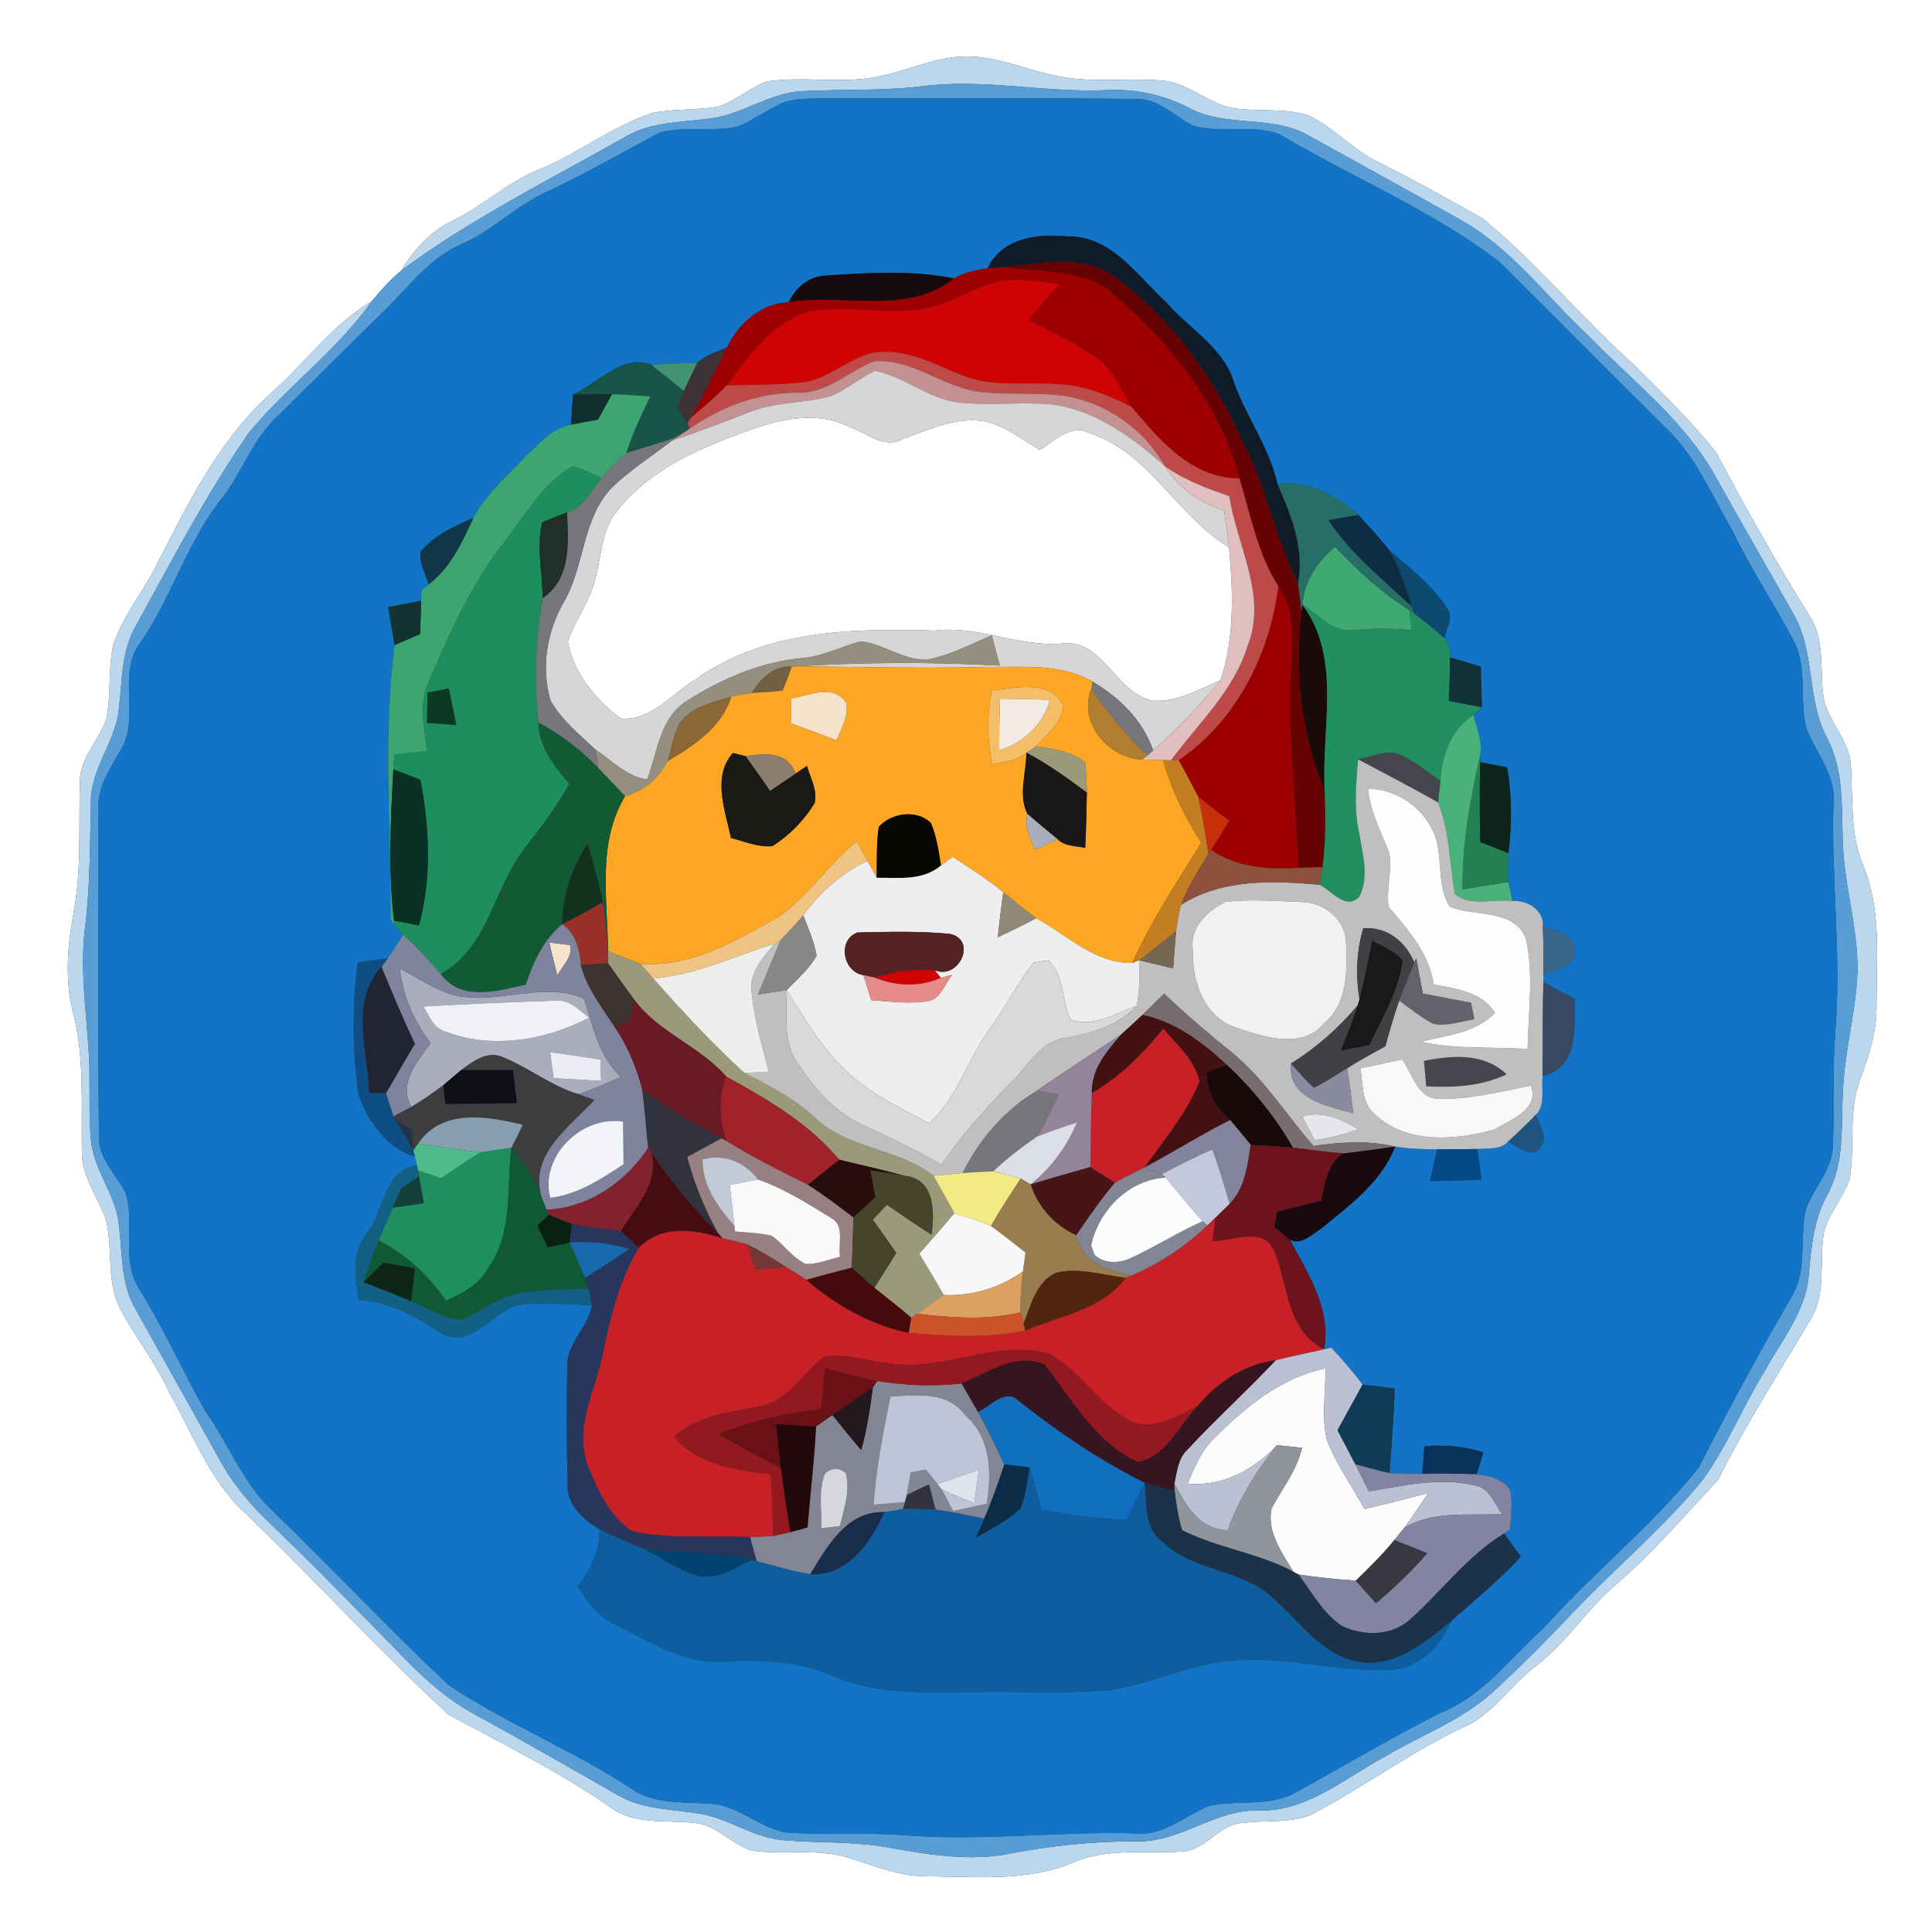 <?xml version="1.0" encoding="UTF-8" ?>
<!DOCTYPE svg PUBLIC "-//W3C//DTD SVG 1.1//EN" "http://www.w3.org/Graphics/SVG/1.1/DTD/svg11.dtd">
<svg width="250pt" height="250pt" viewBox="0 0 250 250" version="1.1" xmlns="http://www.w3.org/2000/svg">
<rect x="0" y="0" width="250" height="250" fill="#333333" stroke="none"/>
<g id="#ffffffff">
<path fill="#ffffff" opacity="1.00" d=" M 0.00 0.00 L 250.00 0.00 L 250.00 250.00 L 0.00 250.00 L 0.00 0.00 M 113.00 10.02 C 108.45 10.80 103.80 9.85 99.25 10.54 C 97.01 11.34 95.22 13.06 92.95 13.78 C 90.12 14.32 87.20 14.02 84.39 14.63 C 79.25 16.33 74.94 19.76 69.98 21.85 C 65.82 23.44 62.58 26.62 58.59 28.55 C 55.73 29.93 53.55 32.30 51.94 34.99 C 50.51 36.17 49.27 37.56 48.10 38.98 C 43.14 41.91 39.71 46.66 35.50 50.48 C 28.32 56.74 24.13 65.50 19.89 73.83 C 18.15 77.02 15.82 79.93 14.67 83.42 C 13.96 86.54 14.40 89.80 13.78 92.95 C 12.91 95.73 10.41 97.91 10.35 100.95 C 10.15 106.64 10.58 112.37 9.54 118.00 C 8.72 122.35 8.35 126.84 9.49 131.18 C 10.98 137.04 10.48 143.08 10.60 149.05 C 10.55 152.38 12.83 155.03 13.77 158.09 C 14.62 161.79 13.75 165.87 15.55 169.35 C 17.48 173.04 20.15 176.31 21.87 180.13 C 24.97 185.58 27.17 191.77 31.98 196.03 C 40.81 204.53 49.06 213.62 58.08 221.91 C 65.19 225.71 72.47 229.33 79.12 233.95 C 82.57 236.41 87.02 235.29 90.93 236.06 C 93.24 236.78 94.94 238.71 97.24 239.45 C 101.38 240.07 105.68 239.12 109.75 240.38 C 113.08 241.41 116.37 242.82 119.93 242.79 C 126.28 242.83 132.95 243.54 138.95 240.97 C 143.41 239.06 148.30 239.92 152.98 239.58 C 156.09 239.44 157.82 235.90 160.98 235.88 C 163.88 235.49 166.97 235.96 169.72 234.80 C 176.71 231.10 183.10 226.32 190.32 223.05 C 193.58 221.18 195.71 217.91 198.67 215.65 C 202.45 212.77 205.04 208.72 208.52 205.54 C 213.56 201.30 217.85 196.28 222.32 191.48 C 225.93 184.23 230.36 177.42 234.46 170.44 C 236.42 166.98 235.28 162.81 236.10 159.07 C 236.88 156.71 238.64 154.81 239.37 152.43 C 240.05 148.19 239.12 143.74 240.72 139.65 C 241.86 136.57 242.88 133.39 242.82 130.07 C 242.82 124.01 243.47 117.68 241.08 111.94 C 239.40 107.94 239.76 103.56 239.52 99.33 C 239.46 96.16 237.00 93.81 236.09 90.91 C 235.33 87.25 236.32 83.16 234.24 79.84 C 229.95 72.95 225.97 65.88 222.17 58.72 C 219.04 54.63 215.25 51.06 211.63 47.39 C 204.76 41.28 198.93 34.06 191.80 28.23 C 187.25 25.68 182.68 23.13 178.00 20.80 C 174.86 19.20 172.48 16.42 169.28 14.92 C 165.98 13.88 162.43 14.55 159.06 13.91 C 155.90 13.05 153.33 10.49 149.94 10.39 C 145.66 10.10 141.32 10.71 137.08 9.90 C 133.03 9.15 129.18 7.26 124.99 7.30 C 120.83 7.32 117.06 9.39 113.00 10.02 Z" />
<path fill="#ffffff" opacity="1.00" d=" M 96.07 56.00 C 100.43 54.34 105.52 52.99 109.92 55.25 C 112.12 55.97 114.36 58.15 116.75 56.84 C 120.28 55.57 123.99 53.75 127.83 54.61 C 130.31 55.31 132.38 56.92 134.55 58.24 C 136.47 57.11 138.48 54.78 140.90 56.01 C 148.69 58.52 152.28 66.72 159.04 70.85 C 159.55 76.58 159.80 82.52 157.92 88.04 C 155.16 89.19 152.37 90.86 149.28 90.67 C 144.32 89.85 142.79 82.52 137.33 83.28 C 131.74 83.72 126.51 80.88 120.90 81.60 C 110.33 81.27 98.86 81.52 89.91 87.98 C 86.89 89.82 84.18 93.34 80.34 92.97 C 77.10 90.57 74.16 87.05 73.48 82.99 C 74.45 80.17 76.37 77.76 77.05 74.83 C 77.86 71.85 77.83 68.45 79.95 66.00 C 84.00 60.90 90.10 58.16 96.07 56.00 Z" />
</g>
<g id="#bbd7eeff">
<path fill="#bbd7ee" opacity="1.00" d=" M 113.00 10.02 C 117.06 9.39 120.83 7.32 124.99 7.30 C 129.18 7.26 133.03 9.15 137.08 9.90 C 141.32 10.71 145.66 10.10 149.94 10.39 C 153.33 10.49 155.90 13.05 159.06 13.91 C 162.43 14.55 165.98 13.88 169.28 14.92 C 172.48 16.42 174.86 19.20 178.00 20.80 C 182.68 23.13 187.25 25.68 191.80 28.23 C 198.93 34.06 204.76 41.28 211.63 47.39 C 215.25 51.06 219.04 54.63 222.17 58.72 C 225.97 65.88 229.95 72.95 234.24 79.84 C 236.32 83.16 235.33 87.25 236.09 90.91 C 237.00 93.81 239.46 96.16 239.52 99.33 C 239.76 103.56 239.40 107.94 241.08 111.94 C 243.47 117.68 242.82 124.01 242.82 130.07 C 242.88 133.39 241.86 136.57 240.72 139.65 C 239.12 143.74 240.05 148.19 239.37 152.43 C 238.64 154.81 236.88 156.71 236.10 159.07 C 235.28 162.81 236.42 166.98 234.46 170.44 C 230.36 177.42 225.93 184.23 222.32 191.48 C 217.85 196.28 213.56 201.30 208.52 205.54 C 205.04 208.72 202.45 212.77 198.67 215.65 C 195.71 217.91 193.58 221.18 190.32 223.05 C 183.10 226.32 176.71 231.10 169.72 234.80 C 166.97 235.96 163.88 235.49 160.98 235.88 C 157.82 235.90 156.09 239.44 152.98 239.58 C 148.30 239.92 143.41 239.06 138.95 240.97 C 132.95 243.54 126.28 242.83 119.93 242.79 C 116.37 242.82 113.08 241.41 109.75 240.38 C 105.68 239.12 101.38 240.07 97.24 239.45 C 94.94 238.71 93.24 236.78 90.93 236.06 C 87.02 235.29 82.57 236.41 79.12 233.95 C 72.47 229.33 65.19 225.71 58.08 221.91 C 49.06 213.62 40.81 204.53 31.98 196.03 C 27.17 191.77 24.97 185.58 21.87 180.13 C 20.15 176.31 17.48 173.04 15.55 169.35 C 13.75 165.87 14.62 161.79 13.77 158.09 C 12.83 155.03 10.55 152.38 10.60 149.05 C 10.48 143.08 10.98 137.04 9.49 131.18 C 8.35 126.84 8.72 122.35 9.54 118.00 C 10.58 112.37 10.15 106.64 10.35 100.95 C 10.41 97.91 12.91 95.73 13.78 92.95 C 14.40 89.80 13.96 86.54 14.67 83.42 C 15.82 79.93 18.15 77.02 19.89 73.83 C 24.13 65.50 28.32 56.74 35.50 50.48 C 39.71 46.66 43.14 41.91 48.10 38.98 C 43.58 45.42 37.07 50.04 32.13 56.10 C 26.70 63.95 22.29 72.45 17.68 80.80 C 15.64 84.16 15.84 88.17 15.37 91.92 C 14.87 96.13 11.67 99.57 11.76 103.91 C 11.63 109.30 11.68 114.69 11.00 120.05 C 10.16 126.69 11.66 133.30 11.58 139.95 C 11.62 142.64 11.49 145.36 11.83 148.04 C 12.35 151.61 14.84 154.53 15.33 158.11 C 15.89 161.90 15.52 165.99 17.54 169.41 C 21.12 175.83 24.73 182.23 28.29 188.66 C 29.99 191.83 32.30 194.63 34.92 197.10 C 40.87 202.80 46.61 208.72 52.37 214.62 C 55.03 217.36 57.92 219.92 61.30 221.76 C 67.52 225.18 73.69 228.70 79.85 232.24 C 83.17 234.23 87.15 234.07 90.83 234.75 C 94.35 235.39 97.36 237.65 100.93 238.07 C 105.63 238.54 110.40 238.22 115.06 239.09 C 120.22 239.99 125.51 240.90 130.73 239.85 C 136.11 238.81 141.57 238.26 147.05 238.26 C 152.74 238.47 157.28 234.03 162.99 234.29 C 169.23 234.38 174.04 230.06 179.24 227.29 C 184.04 224.43 189.47 222.49 193.57 218.58 C 197.04 215.38 200.36 212.02 203.61 208.59 C 209.11 202.79 215.32 197.64 220.38 191.43 C 223.54 187.02 225.55 181.93 228.40 177.34 C 230.56 173.40 233.66 169.69 234.05 165.04 C 234.36 161.43 234.70 157.74 236.50 154.51 C 238.74 150.41 238.21 145.64 238.48 141.16 C 238.67 136.39 239.93 131.76 240.29 127.02 C 240.76 120.91 238.62 115.02 238.46 108.95 C 238.29 104.42 238.61 99.67 236.44 95.52 C 233.68 90.42 234.97 84.17 231.93 79.20 C 228.67 73.46 225.39 67.73 222.16 61.98 C 218.17 54.56 211.31 49.40 205.54 43.46 C 200.03 38.30 195.45 31.95 188.70 28.29 C 182.28 24.68 175.82 21.13 169.38 17.57 C 164.64 14.81 158.77 16.54 153.95 14.02 C 150.58 12.23 146.81 11.45 143.01 11.67 C 135.07 12.00 127.18 10.12 119.26 11.17 C 114.16 11.77 109.03 11.54 103.91 11.79 C 99.63 11.95 96.09 14.83 91.89 15.33 C 88.18 15.85 84.22 15.73 80.90 17.72 C 71.12 23.26 60.99 28.28 51.94 34.99 C 53.55 32.30 55.73 29.93 58.59 28.55 C 62.58 26.62 65.82 23.44 69.98 21.85 C 74.94 19.76 79.25 16.33 84.39 14.63 C 87.20 14.02 90.12 14.32 92.95 13.78 C 95.22 13.06 97.01 11.34 99.25 10.54 C 103.80 9.85 108.45 10.80 113.00 10.02 Z" />
</g>
<g id="#589dd6ff">
<path fill="#589dd6" opacity="1.00" d=" M 103.91 11.79 C 109.03 11.54 114.16 11.77 119.26 11.17 C 127.18 10.12 135.07 12.00 143.01 11.67 C 146.81 11.45 150.58 12.23 153.95 14.02 C 158.77 16.54 164.64 14.81 169.38 17.57 C 175.82 21.13 182.28 24.68 188.70 28.29 C 195.45 31.95 200.03 38.30 205.54 43.46 C 211.31 49.40 218.17 54.56 222.16 61.98 C 225.39 67.73 228.67 73.46 231.93 79.20 C 234.97 84.17 233.68 90.42 236.44 95.52 C 238.61 99.67 238.29 104.42 238.46 108.95 C 238.62 115.02 240.76 120.91 240.29 127.02 C 239.93 131.76 238.67 136.39 238.48 141.16 C 238.21 145.64 238.74 150.41 236.50 154.51 C 234.70 157.74 234.36 161.43 234.05 165.04 C 233.66 169.69 230.56 173.40 228.40 177.34 C 225.55 181.93 223.54 187.02 220.38 191.43 C 215.32 197.64 209.11 202.79 203.61 208.59 C 200.36 212.02 197.04 215.38 193.57 218.58 C 189.47 222.49 184.04 224.43 179.24 227.29 C 174.04 230.06 169.23 234.38 162.99 234.29 C 157.28 234.03 152.74 238.47 147.05 238.26 C 141.57 238.26 136.11 238.81 130.73 239.85 C 125.51 240.90 120.22 239.99 115.06 239.09 C 110.40 238.22 105.63 238.54 100.93 238.07 C 97.36 237.65 94.35 235.39 90.83 234.75 C 87.15 234.07 83.17 234.23 79.85 232.24 C 73.69 228.70 67.52 225.18 61.30 221.76 C 57.92 219.92 55.03 217.36 52.37 214.62 C 46.61 208.72 40.87 202.80 34.92 197.10 C 32.30 194.63 29.99 191.83 28.29 188.66 C 24.73 182.23 21.12 175.83 17.54 169.41 C 15.52 165.99 15.89 161.90 15.33 158.11 C 14.84 154.53 12.35 151.61 11.83 148.04 C 11.49 145.36 11.62 142.64 11.58 139.95 C 11.66 133.30 10.16 126.69 11.00 120.05 C 11.68 114.69 11.63 109.30 11.76 103.91 C 11.67 99.57 14.87 96.13 15.37 91.92 C 15.84 88.17 15.64 84.16 17.68 80.80 C 22.29 72.45 26.70 63.95 32.13 56.10 C 37.07 50.04 43.58 45.42 48.10 38.98 C 49.27 37.56 50.51 36.17 51.94 34.99 C 60.99 28.28 71.12 23.26 80.90 17.72 C 84.22 15.73 88.18 15.85 91.89 15.33 C 96.09 14.83 99.63 11.95 103.91 11.79 M 100.57 13.65 C 98.87 14.49 97.32 15.62 95.56 16.34 C 92.19 17.17 88.60 16.22 85.27 17.20 C 80.52 19.76 75.82 22.43 70.94 24.74 C 66.88 26.50 63.78 29.85 59.70 31.60 C 55.42 33.45 52.72 37.38 49.44 40.50 C 44.88 44.91 40.43 49.45 35.89 53.89 C 32.82 56.73 31.45 60.77 29.03 64.09 C 24.31 69.76 22.37 77.09 18.18 83.13 C 15.14 87.11 18.11 92.63 15.73 96.86 C 14.32 99.38 12.48 101.88 12.76 104.94 C 12.75 118.98 12.64 133.03 12.81 147.08 C 12.73 150.01 15.16 152.02 16.31 154.50 C 17.46 158.56 15.61 163.24 18.11 166.95 C 21.24 171.96 23.62 177.39 26.53 182.53 C 29.60 186.82 31.44 191.99 35.39 195.62 C 43.03 202.98 50.29 210.73 58.00 218.01 C 65.53 223.04 74.04 226.43 81.62 231.40 C 84.65 233.55 88.45 233.13 91.96 233.41 C 95.96 233.59 98.87 237.27 102.94 237.20 C 107.55 237.37 112.16 237.13 116.77 237.46 C 126.86 238.30 136.96 236.94 147.07 237.24 C 150.64 237.56 153.33 234.93 156.44 233.69 C 160.19 232.83 164.36 233.89 167.84 231.84 C 174.01 228.45 180.07 224.84 186.36 221.66 C 191.88 219.50 195.41 214.52 199.71 210.71 C 206.13 203.51 213.77 197.45 219.81 189.91 C 223.63 182.45 227.59 175.07 231.81 167.83 C 233.93 164.39 232.81 160.19 233.69 156.45 C 234.75 153.61 237.19 151.25 237.18 148.07 C 237.37 143.18 237.11 138.29 237.49 133.41 C 238.30 123.59 236.94 113.77 237.25 103.95 C 237.59 100.33 235.05 97.53 233.79 94.38 C 232.72 90.63 234.00 86.43 232.08 82.89 C 229.57 78.10 226.53 73.61 224.21 68.72 C 221.50 64.16 219.49 59.07 215.56 55.38 C 208.38 48.26 201.28 41.08 194.11 33.96 C 185.36 27.22 175.04 23.00 165.58 17.39 C 162.07 16.02 158.11 17.32 154.50 16.30 C 152.02 15.15 150.01 12.74 147.08 12.82 C 133.38 12.64 119.67 12.76 105.97 12.73 C 104.15 12.80 102.20 12.71 100.57 13.65 Z" />
</g>
<g id="#1274c6ff">
<path fill="#1274c6" opacity="1.00" d=" M 100.57 13.65 C 102.20 12.71 104.15 12.80 105.97 12.73 C 119.67 12.76 133.38 12.64 147.08 12.82 C 150.01 12.74 152.02 15.15 154.50 16.30 C 158.11 17.32 162.07 16.02 165.58 17.39 C 175.04 23.00 185.36 27.22 194.11 33.96 C 201.28 41.08 208.38 48.26 215.56 55.38 C 219.49 59.07 221.50 64.16 224.21 68.72 C 226.53 73.61 229.57 78.10 232.08 82.89 C 234.00 86.43 232.72 90.63 233.79 94.38 C 235.05 97.53 237.59 100.33 237.25 103.95 C 236.94 113.77 238.30 123.59 237.49 133.41 C 237.11 138.29 237.37 143.18 237.18 148.07 C 237.19 151.25 234.75 153.61 233.69 156.45 C 232.81 160.19 233.93 164.39 231.81 167.83 C 227.59 175.07 223.63 182.45 219.81 189.91 C 213.77 197.45 206.13 203.51 199.71 210.71 C 195.41 214.52 191.88 219.50 186.36 221.66 C 180.07 224.84 174.01 228.45 167.84 231.84 C 164.36 233.89 160.19 232.83 156.44 233.69 C 153.33 234.93 150.64 237.56 147.07 237.24 C 136.96 236.94 126.86 238.30 116.77 237.46 C 112.16 237.13 107.55 237.37 102.94 237.20 C 98.87 237.27 95.96 233.59 91.96 233.41 C 88.45 233.13 84.65 233.55 81.62 231.40 C 74.04 226.43 65.53 223.04 58.00 218.01 C 50.29 210.73 43.03 202.98 35.39 195.62 C 31.44 191.99 29.60 186.82 26.53 182.53 C 23.62 177.39 21.24 171.96 18.11 166.95 C 15.61 163.24 17.46 158.56 16.31 154.50 C 15.16 152.02 12.73 150.01 12.81 147.08 C 12.64 133.03 12.75 118.98 12.76 104.94 C 12.48 101.88 14.32 99.38 15.73 96.86 C 18.11 92.63 15.14 87.11 18.18 83.13 C 22.37 77.09 24.31 69.76 29.03 64.09 C 31.45 60.77 32.82 56.73 35.89 53.89 C 40.43 49.45 44.88 44.91 49.44 40.50 C 52.72 37.38 55.42 33.45 59.70 31.60 C 63.78 29.85 66.88 26.50 70.94 24.74 C 75.82 22.43 80.52 19.76 85.27 17.20 C 88.60 16.22 92.19 17.17 95.56 16.34 C 97.32 15.62 98.87 14.49 100.57 13.65 M 127.77 34.73 C 126.28 34.93 124.75 35.26 123.44 36.03 C 118.02 34.93 112.42 35.29 106.94 35.65 C 104.68 35.71 103.00 37.18 102.04 39.11 C 98.46 39.23 95.58 41.85 94.08 44.94 C 92.77 45.55 91.26 45.91 90.22 46.98 C 88.23 46.98 86.25 47.07 84.27 47.20 C 80.68 45.69 77.29 49.61 74.14 51.05 C 74.06 52.36 73.98 53.66 73.90 54.97 C 71.43 55.39 69.76 57.42 68.03 59.03 C 65.62 61.56 62.91 63.92 61.24 67.03 C 58.75 68.09 56.18 69.27 54.42 71.39 C 54.21 72.87 55.07 74.23 55.46 75.61 C 55.23 75.82 54.77 76.23 54.55 76.43 C 54.54 76.76 54.51 77.40 54.50 77.73 C 53.08 78.00 51.65 78.28 50.23 78.56 C 50.50 80.20 50.77 81.84 51.07 83.47 C 49.52 95.20 50.62 107.05 50.53 118.83 C 50.65 119.04 50.91 119.45 51.03 119.65 C 51.32 119.98 51.88 120.63 52.16 120.96 C 51.53 121.99 50.89 123.02 50.18 124.00 C 48.89 124.18 47.60 124.35 46.31 124.52 C 45.54 130.22 45.59 136.06 46.42 141.74 C 47.67 145.16 50.04 148.57 53.69 149.66 C 53.75 149.94 53.87 150.49 53.94 150.77 C 49.60 151.50 49.79 156.55 47.54 159.46 C 45.45 161.96 45.90 165.24 46.44 168.21 C 50.53 168.45 54.00 170.48 57.33 172.66 C 61.15 174.40 63.67 169.82 67.02 168.90 C 70.19 168.42 73.41 168.78 76.59 168.90 C 76.14 171.77 73.23 173.86 73.40 176.96 C 73.31 181.95 73.32 186.96 73.45 191.96 C 73.26 194.66 75.45 196.64 77.59 197.88 C 77.62 200.65 76.43 203.14 74.78 205.30 C 76.01 207.29 77.43 209.27 79.64 210.25 C 84.15 212.45 88.70 215.49 93.96 214.98 C 98.73 214.73 103.59 214.99 108.01 216.95 C 114.01 219.55 120.64 218.89 127.00 218.93 C 131.99 218.87 137.00 219.11 141.99 218.81 C 148.20 218.55 153.73 215.06 159.95 214.87 C 166.70 214.28 173.31 216.49 180.05 216.04 C 183.74 215.86 186.42 212.89 187.83 209.72 C 190.89 207.03 194.02 204.42 196.80 201.44 C 196.07 200.44 195.35 199.43 194.63 198.43 L 195.40 197.90 C 195.50 196.18 195.79 194.42 195.37 192.72 C 194.39 191.36 192.64 190.92 191.06 190.78 C 191.36 189.83 191.65 188.89 191.96 187.94 C 189.49 187.12 186.89 186.95 184.31 187.13 C 184.22 188.32 184.13 189.51 184.04 190.71 C 182.62 190.75 181.21 190.71 179.80 190.61 C 180.07 186.96 180.36 183.32 180.48 179.67 C 179.09 179.50 177.70 179.33 176.32 179.16 C 175.04 177.50 173.70 175.90 172.25 174.39 L 171.33 174.60 C 172.31 169.48 169.25 164.71 166.90 160.42 C 168.41 161.18 169.77 159.69 170.96 158.98 C 174.63 155.95 178.76 152.99 180.53 148.37 C 182.32 148.65 184.14 148.71 185.95 148.73 C 185.64 150.09 185.34 151.46 185.04 152.84 C 187.25 152.79 189.48 152.74 191.70 152.66 C 191.52 151.33 191.34 150.00 191.16 148.68 C 192.49 148.53 194.10 148.85 195.12 147.76 C 196.39 148.20 198.26 150.17 199.37 148.39 C 200.51 147.13 199.06 145.53 198.78 144.22 C 200.02 142.88 199.41 140.85 199.62 139.21 C 204.35 138.17 203.70 132.94 203.74 129.23 C 202.40 128.52 201.05 127.80 199.71 127.10 L 199.72 126.17 C 201.27 125.46 203.75 125.20 203.82 123.02 C 203.70 120.81 201.23 120.52 199.64 119.82 C 199.82 117.77 197.55 116.42 195.72 116.60 C 195.58 115.98 195.30 114.75 195.17 114.13 C 195.17 112.88 195.18 111.64 195.20 110.39 C 195.63 106.70 195.67 102.96 195.02 99.30 C 194.14 99.13 192.40 98.79 191.53 98.62 L 191.54 97.68 C 191.87 95.91 191.06 94.20 190.65 92.51 C 190.93 92.26 191.49 91.76 191.77 91.51 C 191.71 89.76 191.66 88.01 191.61 86.26 C 190.29 85.86 188.96 85.46 187.64 85.07 C 187.71 84.14 187.46 83.31 186.91 82.59 C 187.13 81.35 188.16 79.91 187.25 78.72 C 185.32 75.73 182.48 73.50 179.80 71.23 C 178.57 69.61 177.12 68.17 175.80 66.63 C 172.87 64.09 169.33 62.11 165.30 62.63 C 164.19 57.54 160.84 53.44 159.34 48.50 C 157.60 44.56 153.64 42.27 150.89 39.10 C 147.14 35.65 143.76 30.44 138.07 30.59 C 134.14 30.20 129.67 30.80 127.77 34.73 Z" />
</g>
<g id="#101b2aff">
<path fill="#101b2a" opacity="1.00" d=" M 127.77 34.73 C 129.67 30.80 134.14 30.20 138.07 30.59 C 143.76 30.44 147.14 35.65 150.89 39.10 C 153.64 42.27 157.60 44.56 159.34 48.50 C 160.84 53.44 164.19 57.54 165.30 62.63 C 167.08 66.68 168.82 70.91 167.97 75.43 C 164.93 69.63 163.94 63.02 160.83 57.25 C 157.17 48.90 151.60 41.25 144.23 35.81 C 139.95 32.73 134.52 34.15 129.70 34.57 C 129.22 34.61 128.25 34.69 127.77 34.73 Z" />
</g>
<g id="#660202ff">
<path fill="#660202" opacity="1.00" d=" M 129.70 34.57 C 134.52 34.15 139.95 32.73 144.23 35.81 C 151.60 41.25 157.17 48.90 160.83 57.25 C 163.94 63.02 164.93 69.63 167.97 75.43 C 168.13 76.66 168.27 77.89 168.40 79.12 C 167.52 86.97 168.37 94.93 171.41 102.25 C 171.55 105.57 171.56 108.90 171.14 112.20 C 170.35 112.22 168.79 112.27 168.00 112.30 C 167.75 103.54 166.55 94.79 167.10 86.02 C 167.28 82.56 167.54 78.84 165.43 75.87 C 162.71 71.64 161.84 66.64 160.38 61.91 C 157.73 51.83 150.77 43.61 142.89 37.11 C 138.93 34.83 134.09 35.18 129.70 34.57 Z" />
</g>
<g id="#9e0000ff">
<path fill="#9e0000" opacity="1.00" d=" M 123.44 36.03 C 124.75 35.26 126.28 34.93 127.77 34.73 C 128.25 34.69 129.22 34.61 129.70 34.57 C 134.09 35.18 138.93 34.83 142.89 37.11 C 150.77 43.61 157.73 51.83 160.38 61.91 C 154.17 61.86 150.07 56.99 146.42 52.63 C 145.01 50.42 144.04 47.76 141.80 46.22 C 139.04 44.33 135.98 42.96 133.05 41.38 C 134.38 39.84 135.72 38.30 137.04 36.76 C 134.72 36.49 132.38 36.09 130.04 36.27 C 126.45 36.85 123.43 39.15 119.90 39.91 C 114.75 40.86 109.46 39.30 104.34 40.40 C 99.73 41.99 96.85 46.16 94.03 49.87 C 92.60 51.39 90.98 52.69 89.41 54.05 C 91.08 51.07 92.54 47.99 94.08 44.94 C 95.58 41.85 98.46 39.23 102.04 39.11 C 109.13 37.89 117.33 40.90 123.44 36.03 Z" />
</g>
<g id="#180b0eff">
<path fill="#180b0e" opacity="1.00" d=" M 102.04 39.11 C 103.00 37.18 104.68 35.71 106.94 35.65 C 112.42 35.29 118.02 34.93 123.44 36.03 C 117.33 40.90 109.13 37.89 102.04 39.11 Z" />
</g>
<g id="#cf0303ff">
<path fill="#cf0303" opacity="1.00" d=" M 119.90 39.91 C 123.43 39.15 126.45 36.85 130.04 36.27 C 132.38 36.09 134.72 36.49 137.04 36.76 C 135.72 38.30 134.38 39.84 133.05 41.38 C 135.98 42.96 139.04 44.33 141.80 46.22 C 144.04 47.76 145.01 50.42 146.42 52.63 C 143.49 51.18 140.39 49.88 137.08 49.72 C 132.82 49.34 128.32 50.23 124.28 48.47 C 120.69 47.01 116.99 44.99 112.97 45.64 C 109.65 46.38 107.11 49.20 103.64 49.49 C 100.45 49.83 97.23 49.77 94.03 49.87 C 96.85 46.16 99.73 41.99 104.34 40.40 C 109.46 39.30 114.75 40.86 119.90 39.91 Z" />
<path fill="#cf0303" opacity="1.00" d=" M 113.13 126.48 C 115.67 125.76 118.31 125.28 120.96 125.54 L 121.75 126.54 C 118.94 127.76 115.93 127.63 113.13 126.48 Z" />
</g>
<g id="#3d3235ff">
<path fill="#3d3235" opacity="1.00" d=" M 90.22 46.98 C 91.26 45.91 92.77 45.55 94.08 44.94 C 92.54 47.99 91.08 51.07 89.41 54.05 L 88.95 54.83 C 88.62 54.29 87.97 53.20 87.64 52.66 C 87.92 51.96 88.19 51.26 88.49 50.58 C 89.04 49.36 89.61 48.16 90.22 46.98 Z" />
</g>
<g id="#be4949ff">
<path fill="#be4949" opacity="1.00" d=" M 103.64 49.49 C 107.11 49.20 109.65 46.38 112.97 45.64 C 116.99 44.99 120.69 47.01 124.28 48.47 C 128.32 50.23 132.82 49.34 137.08 49.72 C 140.39 49.88 143.49 51.18 146.42 52.63 C 150.07 56.99 154.17 61.86 160.38 61.91 C 161.84 66.64 162.71 71.64 165.43 75.87 C 164.33 84.66 159.97 93.34 152.52 98.39 L 151.53 98.38 C 155.05 93.59 159.69 89.38 161.46 83.52 C 164.01 77.07 160.05 70.57 159.07 64.20 C 156.17 63.21 153.27 62.11 150.75 60.34 C 148.08 55.58 143.29 52.17 137.90 51.25 C 134.29 50.74 130.63 51.11 127.00 50.73 C 122.14 50.23 118.11 46.34 113.10 46.75 C 109.71 48.07 106.93 51.03 103.04 50.80 C 98.06 50.86 93.32 52.61 89.28 55.45 L 88.95 54.83 L 89.41 54.05 C 90.98 52.69 92.60 51.39 94.03 49.87 C 97.23 49.77 100.45 49.83 103.64 49.49 Z" />
</g>
<g id="#195449ff">
<path fill="#195449" opacity="1.00" d=" M 74.14 51.05 C 77.29 49.61 80.68 45.69 84.27 47.20 C 85.69 48.31 87.08 49.45 88.49 50.58 C 88.19 51.26 87.92 51.96 87.64 52.66 C 87.97 53.20 88.62 54.29 88.95 54.83 L 89.28 55.45 C 88.85 55.73 87.98 56.29 87.55 56.58 C 85.40 57.32 83.20 57.93 81.03 58.64 C 81.86 56.11 82.97 53.69 84.15 51.30 C 82.50 51.18 80.85 51.06 79.20 51.01 C 77.51 50.99 75.82 51.02 74.14 51.05 Z" />
</g>
<g id="#419373ff">
<path fill="#419373" opacity="1.00" d=" M 84.27 47.20 C 86.25 47.07 88.23 46.98 90.22 46.98 C 89.61 48.16 89.04 49.36 88.49 50.58 C 87.08 49.45 85.69 48.31 84.27 47.20 Z" />
</g>
<g id="#c39191ff">
<path fill="#c39191" opacity="1.00" d=" M 103.04 50.80 C 106.93 51.03 109.71 48.07 113.10 46.75 C 118.11 46.34 122.14 50.23 127.00 50.73 C 130.63 51.11 134.29 50.74 137.90 51.25 C 143.29 52.17 148.08 55.58 150.75 60.34 C 146.14 56.21 140.54 52.17 134.08 52.22 C 130.70 52.11 127.31 52.46 123.94 52.07 C 120.08 51.54 117.01 48.76 113.22 47.97 C 111.24 48.93 109.54 50.39 107.51 51.26 C 104.10 52.20 100.44 51.98 97.11 53.27 C 93.75 54.59 90.38 55.89 86.95 57.01 L 87.55 56.58 C 87.98 56.29 88.85 55.73 89.28 55.45 C 93.32 52.61 98.06 50.86 103.04 50.80 Z" />
</g>
<g id="#d5d6d5ff">
<path fill="#d5d6d5" opacity="1.00" d=" M 107.51 51.26 C 109.54 50.39 111.24 48.93 113.22 47.97 C 117.01 48.76 120.08 51.54 123.94 52.07 C 127.31 52.46 130.70 52.11 134.08 52.22 C 140.54 52.17 146.14 56.21 150.75 60.34 C 152.51 63.18 155.23 65.07 158.40 66.06 C 158.64 67.65 158.86 69.25 159.04 70.85 C 152.28 66.72 148.69 58.52 140.90 56.01 C 138.48 54.78 136.47 57.11 134.55 58.24 C 132.38 56.92 130.31 55.31 127.83 54.61 C 123.99 53.75 120.28 55.57 116.75 56.84 C 114.36 58.15 112.12 55.97 109.92 55.25 C 105.52 52.99 100.43 54.34 96.07 56.00 C 90.10 58.16 84.00 60.90 79.95 66.00 C 77.83 68.45 77.86 71.85 77.05 74.83 C 76.37 77.76 74.45 80.17 73.48 82.99 C 74.16 87.05 77.10 90.57 80.34 92.97 C 84.18 93.34 86.89 89.82 89.91 87.98 C 98.86 81.52 110.33 81.27 120.90 81.60 C 126.51 80.88 131.74 83.72 137.33 83.28 C 142.79 82.52 144.32 89.85 149.28 90.67 C 152.37 90.86 155.16 89.19 157.92 88.04 C 155.28 91.30 152.34 94.31 149.22 97.11 C 147.89 93.20 144.84 90.25 141.36 88.19 C 137.30 85.84 132.49 86.34 128.00 86.30 C 119.73 86.50 111.45 86.31 103.17 86.21 C 111.89 85.69 120.64 85.64 129.37 86.13 C 129.02 84.82 128.67 83.51 128.33 82.21 C 125.59 83.38 122.90 84.82 119.94 85.37 C 116.90 85.47 114.33 83.31 111.36 82.99 C 108.89 83.67 106.57 84.88 103.99 85.14 C 98.52 85.60 93.34 87.83 88.77 90.77 C 85.33 93.03 85.10 97.37 83.74 100.86 C 81.12 100.52 79.17 98.40 77.05 96.99 C 74.97 95.06 72.69 93.19 71.26 90.70 C 69.96 86.44 70.76 81.72 72.96 77.90 C 75.68 73.23 75.30 67.15 79.17 63.10 C 81.54 60.80 84.35 59.04 86.95 57.01 C 90.38 55.89 93.75 54.59 97.11 53.27 C 100.44 51.98 104.10 52.20 107.51 51.26 Z" />
</g>
<g id="#102f2dff">
<path fill="#102f2d" opacity="1.00" d=" M 74.14 51.05 C 75.82 51.02 77.51 50.99 79.20 51.01 C 78.59 52.11 77.99 53.21 77.39 54.31 C 76.22 54.51 75.06 54.73 73.90 54.97 C 73.98 53.66 74.06 52.36 74.14 51.05 Z" />
</g>
<g id="#3da670ff">
<path fill="#3da670" opacity="1.00" d=" M 79.20 51.01 C 80.85 51.06 82.50 51.18 84.15 51.30 C 82.97 53.69 81.86 56.11 81.03 58.64 C 79.87 59.61 78.79 60.66 77.84 61.83 C 76.62 61.29 75.43 60.72 74.15 60.34 C 70.17 62.57 67.91 66.77 65.17 70.26 C 60.90 75.70 58.13 82.09 55.40 88.40 C 54.18 91.20 54.93 94.29 55.28 97.19 C 53.86 97.34 52.44 97.49 51.02 97.64 C 50.99 98.12 50.93 99.08 50.90 99.55 C 50.55 106.06 50.20 112.63 50.99 119.12 L 51.03 119.65 C 50.91 119.45 50.65 119.04 50.53 118.83 C 50.62 107.05 49.52 95.20 51.07 83.47 C 52.17 83.00 53.27 82.53 54.37 82.05 C 54.41 80.61 54.45 79.17 54.50 77.73 C 54.51 77.40 54.54 76.76 54.55 76.43 C 54.77 76.23 55.23 75.82 55.46 75.61 C 58.32 73.47 59.80 70.19 61.24 67.03 C 62.91 63.92 65.62 61.56 68.03 59.03 C 69.76 57.42 71.43 55.39 73.90 54.97 C 75.06 54.73 76.22 54.51 77.39 54.31 C 77.99 53.21 78.59 52.11 79.20 51.01 Z" />
</g>
<g id="#76777cff">
<path fill="#76777c" opacity="1.00" d=" M 81.03 58.64 C 83.20 57.93 85.40 57.32 87.55 56.58 L 86.95 57.01 C 84.35 59.04 81.54 60.80 79.17 63.10 C 75.30 67.15 75.68 73.23 72.96 77.90 C 70.76 81.72 69.96 86.44 71.26 90.70 C 72.69 93.19 74.97 95.06 77.05 96.99 C 77.15 97.61 77.37 98.84 77.48 99.46 C 75.22 97.07 72.59 95.07 69.69 93.52 C 69.06 88.15 69.30 82.72 70.22 77.40 C 73.93 74.88 73.54 70.24 73.38 66.31 C 75.53 65.63 76.53 63.47 77.84 61.83 C 78.79 60.66 79.87 59.61 81.03 58.64 Z" />
<path fill="#76777c" opacity="1.00" d=" M 141.36 88.19 C 144.84 90.25 147.89 93.20 149.22 97.11 L 148.49 97.76 C 145.82 95.12 143.34 92.27 141.22 89.16 L 141.36 88.19 Z" />
<path fill="#76777c" opacity="1.00" d=" M 124.54 151.79 C 126.74 147.42 129.96 143.62 134.20 141.12 C 134.90 141.25 136.30 141.50 137.00 141.63 C 136.12 143.47 135.24 145.32 134.19 147.07 C 132.20 148.43 130.29 149.91 128.53 151.56 C 127.20 151.61 125.87 151.69 124.54 151.79 Z" />
</g>
<g id="#1f8e5eff">
<path fill="#1f8e5e" opacity="1.00" d=" M 65.17 70.26 C 67.91 66.77 70.17 62.57 74.15 60.34 C 75.43 60.72 76.62 61.29 77.84 61.83 C 76.53 63.47 75.53 65.63 73.38 66.31 C 72.29 66.71 71.21 67.14 70.14 67.59 C 69.40 70.82 70.19 74.14 70.22 77.40 C 69.30 82.72 69.06 88.15 69.69 93.52 C 69.71 96.68 71.75 99.15 73.68 101.43 C 72.05 104.40 69.98 107.08 67.91 109.75 C 63.85 114.93 63.25 122.62 57.03 126.03 C 55.50 124.26 53.93 122.50 52.16 120.96 C 51.88 120.63 51.32 119.98 51.03 119.65 L 50.99 119.12 C 52.07 119.32 53.14 119.53 54.21 119.76 C 55.90 113.58 55.58 107.13 54.41 100.90 C 53.24 100.45 52.07 100.00 50.90 99.55 C 50.93 99.08 50.99 98.12 51.02 97.64 C 52.44 97.49 53.86 97.34 55.28 97.19 C 54.93 94.29 54.18 91.20 55.40 88.40 C 58.13 82.09 60.90 75.70 65.17 70.26 M 55.32 89.62 C 55.30 90.93 55.28 92.24 55.26 93.54 C 56.52 93.63 57.78 93.72 59.04 93.81 C 58.72 92.23 58.41 90.66 58.08 89.09 C 57.39 89.22 56.01 89.49 55.32 89.62 Z" />
</g>
<g id="#e2bfbfff">
<path fill="#e2bfbf" opacity="1.00" d=" M 150.75 60.34 C 153.27 62.11 156.17 63.21 159.07 64.20 C 160.05 70.57 164.01 77.07 161.46 83.52 C 159.69 89.38 155.05 93.59 151.53 98.38 L 150.50 98.37 C 149.82 98.35 148.45 98.31 147.76 98.28 L 148.49 97.76 L 149.22 97.11 C 152.34 94.31 155.28 91.30 157.92 88.04 C 159.80 82.52 159.55 76.58 159.04 70.85 C 158.86 69.25 158.64 67.65 158.40 66.06 C 155.23 65.07 152.51 63.18 150.75 60.34 Z" />
</g>
<g id="#276e66ff">
<path fill="#276e66" opacity="1.00" d=" M 165.30 62.63 C 169.33 62.11 172.87 64.09 175.80 66.63 C 174.50 66.85 173.20 67.08 171.91 67.30 C 174.81 71.69 178.95 74.95 182.73 78.53 L 183.04 79.44 L 182.37 78.97 C 178.78 76.70 175.63 73.84 172.73 70.76 C 170.48 72.70 168.77 75.21 168.54 78.25 L 168.40 79.12 C 168.27 77.89 168.13 76.66 167.97 75.43 C 168.82 70.91 167.08 66.68 165.30 62.63 Z" />
</g>
<g id="#202f28ff">
<path fill="#202f28" opacity="1.00" d=" M 70.14 67.59 C 71.21 67.14 72.29 66.71 73.38 66.31 C 73.54 70.24 73.93 74.88 70.22 77.40 C 70.19 74.14 69.40 70.82 70.14 67.59 Z" />
</g>
<g id="#103648ff">
<path fill="#103648" opacity="1.00" d=" M 54.42 71.39 C 56.18 69.27 58.75 68.09 61.24 67.03 C 59.80 70.19 58.32 73.47 55.46 75.61 C 55.07 74.23 54.21 72.87 54.42 71.39 Z" />
</g>
<g id="#0b2c43ff">
<path fill="#0b2c43" opacity="1.00" d=" M 171.91 67.30 C 173.20 67.08 174.50 66.85 175.80 66.63 C 177.12 68.17 178.57 69.61 179.80 71.23 C 181.09 73.52 181.94 76.03 182.73 78.53 C 178.95 74.95 174.81 71.69 171.91 67.30 Z" />
</g>
<g id="#3eaa72ff">
<path fill="#3eaa72" opacity="1.00" d=" M 168.54 78.25 C 168.77 75.21 170.48 72.70 172.73 70.76 C 175.63 73.84 178.78 76.70 182.37 78.97 C 182.48 79.83 182.59 80.69 182.70 81.56 C 180.20 81.26 177.68 81.31 175.17 81.54 C 172.49 81.95 170.61 79.50 168.54 78.25 Z" />
</g>
<g id="#0d4970ff">
<path fill="#0d4970" opacity="1.00" d=" M 179.80 71.23 C 182.48 73.50 185.32 75.73 187.25 78.72 C 188.16 79.91 187.13 81.35 186.91 82.59 C 185.67 81.48 184.38 80.43 183.04 79.44 L 182.73 78.53 C 181.94 76.03 181.09 73.52 179.80 71.23 Z" />
</g>
<g id="#9c0000ff">
<path fill="#9c0000" opacity="1.00" d=" M 165.43 75.87 C 167.54 78.84 167.28 82.56 167.10 86.02 C 166.55 94.79 167.75 103.54 168.00 112.30 C 164.09 112.57 160.04 112.24 156.71 109.99 C 157.50 108.74 158.29 107.48 159.07 106.22 C 157.70 105.18 156.32 104.15 155.02 103.04 C 154.20 101.48 153.39 99.91 152.52 98.39 C 159.97 93.34 164.33 84.66 165.43 75.87 Z" />
</g>
<g id="#113433ff">
<path fill="#113433" opacity="1.00" d=" M 50.23 78.56 C 51.65 78.28 53.08 78.00 54.50 77.73 C 54.45 79.17 54.41 80.61 54.37 82.05 C 53.27 82.53 52.17 83.00 51.07 83.47 C 50.77 81.84 50.50 80.20 50.23 78.56 Z" />
</g>
<g id="#180b09ff">
<path fill="#180b09" opacity="1.00" d=" M 168.40 79.12 L 168.54 78.25 C 173.68 85.22 170.95 94.27 171.41 102.25 C 168.37 94.93 167.52 86.97 168.40 79.12 Z" />
</g>
<g id="#218f5fff">
<path fill="#218f5f" opacity="1.00" d=" M 168.54 78.25 C 170.61 79.50 172.49 81.95 175.17 81.54 C 177.68 81.31 180.20 81.26 182.70 81.56 C 182.59 80.69 182.48 79.83 182.37 78.97 L 183.04 79.44 C 184.38 80.43 185.67 81.48 186.91 82.59 C 187.46 83.31 187.71 84.14 187.64 85.07 C 187.64 86.94 187.55 88.82 187.47 90.70 C 188.90 90.97 190.33 91.24 191.77 91.51 C 191.49 91.76 190.93 92.26 190.65 92.51 C 187.74 94.44 186.58 97.72 186.39 101.08 C 184.54 99.76 182.76 98.22 180.59 97.47 C 178.93 97.23 177.33 97.93 175.73 98.26 C 175.48 101.36 175.19 104.50 175.83 107.57 C 176.27 110.33 177.23 113.35 175.90 116.02 C 174.20 117.86 172.30 115.27 170.77 114.48 C 170.86 113.91 171.05 112.77 171.14 112.20 C 171.56 108.90 171.55 105.57 171.41 102.25 C 170.95 94.27 173.68 85.22 168.54 78.25 Z" />
</g>
<g id="#958f80ff">
<path fill="#958f80" opacity="1.00" d=" M 103.99 85.14 C 106.57 84.88 108.89 83.67 111.36 82.99 C 114.33 83.31 116.90 85.47 119.94 85.37 C 122.90 84.82 125.59 83.38 128.33 82.21 C 128.67 83.51 129.02 84.82 129.37 86.13 C 120.64 85.64 111.89 85.69 103.17 86.21 L 102.45 86.26 C 100.06 86.13 98.47 87.83 97.25 89.67 C 96.37 89.78 95.49 89.95 94.62 90.15 C 92.22 90.89 89.36 91.46 87.87 93.70 C 87.19 95.23 86.85 96.88 86.39 98.49 C 85.23 100.72 83.34 102.37 80.88 103.03 C 79.75 101.83 78.62 100.64 77.48 99.46 C 77.37 98.84 77.15 97.61 77.05 96.99 C 79.17 98.40 81.12 100.52 83.74 100.86 C 85.10 97.37 85.33 93.03 88.77 90.77 C 93.34 87.83 98.52 85.60 103.99 85.14 Z" />
</g>
<g id="#103136ff">
<path fill="#103136" opacity="1.00" d=" M 187.64 85.07 C 188.96 85.46 190.29 85.86 191.61 86.26 C 191.66 88.01 191.71 89.76 191.77 91.51 C 190.33 91.24 188.90 90.97 187.47 90.70 C 187.55 88.82 187.64 86.94 187.64 85.07 Z" />
</g>
<g id="#736040ff">
<path fill="#736040" opacity="1.00" d=" M 97.25 89.67 C 98.47 87.83 100.06 86.13 102.45 86.26 C 102.10 87.30 101.71 88.33 101.28 89.34 C 99.95 89.55 98.59 89.57 97.25 89.67 Z" />
</g>
<g id="#fda623ff">
<path fill="#fda623" opacity="1.00" d=" M 102.45 86.26 L 103.17 86.21 C 111.45 86.31 119.73 86.50 128.00 86.30 C 132.49 86.34 137.30 85.84 141.36 88.19 L 141.22 89.16 C 139.45 93.46 143.46 98.12 147.76 98.28 C 148.45 98.31 149.82 98.35 150.50 98.37 C 151.57 102.17 153.31 105.73 155.44 109.04 C 152.32 114.13 148.98 119.12 146.53 124.60 C 141.70 124.72 138.08 120.99 134.09 118.82 C 132.63 117.73 131.24 116.59 129.82 115.46 C 127.75 113.78 125.51 112.32 123.27 110.89 C 122.77 111.26 122.27 111.63 121.76 111.99 C 121.45 110.13 121.21 108.24 120.45 106.49 C 118.64 104.71 115.34 105.17 113.71 107.00 C 113.40 109.18 113.47 111.39 113.45 113.58 C 113.15 113.04 112.55 111.94 112.25 111.40 C 111.79 110.54 111.32 109.68 110.85 108.83 C 107.26 111.86 104.60 115.87 100.78 118.62 C 95.27 121.70 89.44 125.20 82.86 124.72 C 81.47 124.15 80.08 123.60 78.68 123.09 C 78.64 116.36 77.22 109.14 80.88 103.03 C 83.34 102.37 85.23 100.72 86.39 98.49 C 89.79 96.45 93.37 94.17 94.62 90.15 C 95.49 89.95 96.37 89.78 97.25 89.67 C 98.59 89.57 99.95 89.55 101.28 89.34 C 101.71 88.33 102.10 87.30 102.45 86.26 M 128.35 89.33 C 127.71 92.47 127.69 95.70 128.42 98.84 C 129.95 98.62 131.56 98.42 132.81 97.40 C 132.81 99.96 131.72 102.94 132.95 105.32 C 132.51 106.99 133.26 108.48 134.01 109.92 C 134.72 109.58 136.12 108.91 136.83 108.57 C 137.78 109.53 139.19 109.45 140.42 109.71 C 140.55 107.33 140.58 104.94 140.64 102.56 C 140.61 101.25 140.54 99.94 140.41 98.64 C 138.59 97.24 136.22 96.83 134.00 96.64 C 135.40 95.10 137.47 93.48 137.61 91.30 C 135.86 87.85 131.42 89.06 128.35 89.33 M 102.39 90.41 C 102.37 91.46 102.36 92.52 102.34 93.58 C 104.31 94.31 106.27 95.05 108.24 95.78 C 108.88 94.25 109.81 92.71 109.51 90.98 C 107.84 88.42 104.72 89.99 102.39 90.41 M 94.59 108.43 C 96.35 108.88 98.09 109.66 99.94 109.49 C 102.16 108.10 104.04 106.16 105.41 103.93 C 105.81 102.25 104.86 100.68 104.42 99.11 C 104.05 99.35 103.32 99.84 102.96 100.09 C 101.81 97.23 99.06 97.46 96.49 97.85 C 96.08 97.75 95.26 97.54 94.84 97.44 C 92.12 100.46 93.84 104.92 94.59 108.43 Z" />
</g>
<g id="#0c3926ff">
<path fill="#0c3926" opacity="1.00" d=" M 55.32 89.62 C 56.01 89.49 57.39 89.22 58.08 89.09 C 58.41 90.66 58.72 92.23 59.04 93.81 C 57.78 93.72 56.52 93.63 55.26 93.54 C 55.28 92.24 55.30 90.93 55.32 89.62 Z" />
</g>
<g id="#f5bd67ff">
<path fill="#f5bd67" opacity="1.00" d=" M 128.35 89.33 C 131.42 89.06 135.86 87.85 137.61 91.30 C 137.47 93.48 135.40 95.10 134.00 96.64 C 133.70 96.83 133.10 97.21 132.81 97.40 C 131.56 98.42 129.95 98.62 128.42 98.84 C 127.69 95.70 127.71 92.47 128.35 89.33 M 129.40 90.41 C 129.33 92.64 129.29 94.87 129.30 97.10 C 132.42 96.10 134.99 93.76 135.86 90.55 C 133.70 90.47 131.55 90.43 129.40 90.41 Z" />
</g>
<g id="#8b6735ff">
<path fill="#8b6735" opacity="1.00" d=" M 87.87 93.70 C 89.36 91.46 92.22 90.89 94.62 90.15 C 93.37 94.17 89.79 96.45 86.39 98.49 C 86.85 96.88 87.19 95.23 87.87 93.70 Z" />
</g>
<g id="#f3e3cbff">
<path fill="#f3e3cb" opacity="1.00" d=" M 102.39 90.41 C 104.72 89.99 107.84 88.42 109.51 90.98 C 109.81 92.71 108.88 94.25 108.24 95.78 C 106.27 95.05 104.31 94.31 102.34 93.58 C 102.36 92.52 102.37 91.46 102.39 90.41 Z" />
<path fill="#f3e3cb" opacity="1.00" d=" M 71.08 121.96 C 71.75 122.04 73.10 122.21 73.77 122.29 C 74.15 123.84 72.76 124.97 72.13 126.24 C 71.75 124.82 71.39 123.39 71.08 121.96 Z" />
</g>
<g id="#f3ebe1ff">
<path fill="#f3ebe1" opacity="1.00" d=" M 129.40 90.41 C 131.55 90.43 133.70 90.47 135.86 90.55 C 134.99 93.76 132.42 96.10 129.30 97.10 C 129.29 94.87 129.33 92.64 129.40 90.41 Z" />
</g>
<g id="#b17d2fff">
<path fill="#b17d2f" opacity="1.00" d=" M 147.76 98.28 C 143.46 98.12 139.45 93.46 141.22 89.16 C 143.34 92.27 145.82 95.12 148.49 97.76 L 147.76 98.28 Z" />
</g>
<g id="#49b27aff">
<path fill="#49b27a" opacity="1.00" d=" M 186.39 101.08 C 186.58 97.72 187.74 94.44 190.65 92.51 C 191.06 94.20 191.87 95.91 191.54 97.68 C 190.28 103.40 189.18 109.18 189.26 115.07 C 191.23 114.77 193.20 114.46 195.17 114.13 C 195.30 114.75 195.58 115.98 195.72 116.60 C 193.32 116.24 190.15 117.42 188.26 115.65 C 187.57 111.71 187.59 107.62 186.09 103.84 C 186.17 102.92 186.27 102.00 186.39 101.08 Z" />
</g>
<g id="#115a34ff">
<path fill="#115a34" opacity="1.00" d=" M 69.69 93.52 C 72.59 95.07 75.22 97.07 77.48 99.46 C 78.62 100.64 79.75 101.83 80.88 103.03 C 77.22 109.14 78.64 116.36 78.68 123.09 L 78.67 123.84 C 78.59 121.47 78.38 119.10 77.99 116.76 C 77.46 114.20 76.76 111.69 76.03 109.19 C 74.00 112.30 72.77 115.87 72.74 119.60 C 70.33 121.62 68.99 124.48 68.04 127.42 C 64.40 128.22 59.64 129.67 57.03 126.03 C 63.25 122.62 63.85 114.93 67.91 109.75 C 69.98 107.08 72.05 104.40 73.68 101.43 C 71.75 99.15 69.71 96.68 69.69 93.52 Z" />
</g>
<g id="#9a9979ff">
<path fill="#9a9979" opacity="1.00" d=" M 132.81 97.40 C 133.10 97.21 133.70 96.83 134.00 96.64 C 136.22 96.83 138.59 97.24 140.41 98.64 C 140.54 99.94 140.61 101.25 140.64 102.56 C 138.13 100.69 135.58 98.85 132.81 97.40 Z" />
<path fill="#9a9979" opacity="1.00" d=" M 78.67 123.84 L 78.68 123.09 C 80.08 123.60 81.47 124.15 82.86 124.72 C 83.28 125.19 84.12 126.14 84.54 126.61 C 88.29 130.86 92.15 135.03 96.34 138.85 C 99.53 140.49 102.76 142.12 105.41 144.59 C 109.67 148.73 116.20 148.52 120.79 152.16 C 121.73 153.74 122.59 155.37 123.49 156.99 C 122.01 158.76 120.49 160.50 118.96 162.23 C 120.03 164.00 121.10 165.77 122.13 167.57 C 120.96 168.36 119.80 169.18 118.64 170.00 L 117.92 170.52 C 116.38 169.16 114.72 167.94 113.14 166.64 C 114.08 165.14 115.03 163.64 115.98 162.14 C 114.96 160.70 113.95 159.27 112.94 157.82 C 113.54 157.18 114.15 156.53 114.75 155.89 C 116.66 157.20 118.57 158.51 120.53 159.76 C 120.97 156.76 120.95 152.51 117.01 152.14 C 114.22 151.36 111.39 150.76 108.59 150.06 C 104.63 145.33 99.32 142.25 93.99 139.32 C 90.53 135.34 85.19 133.61 82.05 129.33 C 80.89 127.78 79.79 126.20 78.67 124.63 L 78.67 123.84 Z" />
</g>
<g id="#45454dff">
<path fill="#45454d" opacity="1.00" d=" M 175.73 98.26 C 177.33 97.93 178.93 97.23 180.59 97.47 C 182.76 98.22 184.54 99.76 186.39 101.08 C 186.27 102.00 186.17 102.92 186.09 103.84 C 182.68 101.90 179.20 100.10 175.73 98.26 Z" />
<path fill="#45454d" opacity="1.00" d=" M 184.26 137.28 C 187.93 136.55 192.03 136.21 194.96 139.02 C 191.70 140.57 188.09 140.75 184.55 140.57 C 184.45 139.47 184.36 138.37 184.26 137.28 Z" />
</g>
<g id="#1a1915ff">
<path fill="#1a1915" opacity="1.00" d=" M 94.59 108.43 C 93.84 104.92 92.12 100.46 94.84 97.44 C 95.26 97.54 96.08 97.75 96.49 97.85 C 97.57 99.32 98.60 100.83 99.65 102.33 C 100.75 101.58 101.85 100.83 102.96 100.09 C 103.32 99.84 104.05 99.35 104.42 99.11 C 104.86 100.68 105.81 102.25 105.41 103.93 C 104.04 106.16 102.16 108.10 99.94 109.49 C 98.09 109.66 96.35 108.88 94.59 108.43 Z" />
</g>
<g id="#8a7e6dff">
<path fill="#8a7e6d" opacity="1.00" d=" M 96.49 97.85 C 99.06 97.46 101.81 97.23 102.96 100.09 C 101.85 100.83 100.75 101.58 99.65 102.33 C 98.60 100.83 97.57 99.32 96.49 97.85 Z" />
</g>
<g id="#1a1816ff">
<path fill="#1a1816" opacity="1.00" d=" M 132.81 97.40 C 135.58 98.85 138.13 100.69 140.64 102.56 C 140.58 104.94 140.55 107.33 140.42 109.71 C 139.19 109.45 137.78 109.53 136.83 108.57 C 135.51 107.51 134.22 106.43 132.95 105.32 C 131.72 102.94 132.81 99.96 132.81 97.40 Z" />
</g>
<g id="#c47e22ff">
<path fill="#c47e22" opacity="1.00" d=" M 150.50 98.37 L 151.53 98.38 L 152.52 98.39 C 153.39 99.91 154.20 101.48 155.02 103.04 C 155.61 105.49 156.00 107.99 156.38 110.49 C 155.02 112.59 153.75 114.76 152.81 117.09 C 152.55 118.21 152.34 119.35 152.19 120.50 C 150.60 121.74 149.06 123.03 147.46 124.27 L 146.53 124.60 C 148.98 119.12 152.32 114.13 155.44 109.04 C 153.31 105.73 151.57 102.17 150.50 98.37 Z" />
</g>
<g id="#258152ff">
<path fill="#258152" opacity="1.00" d=" M 189.26 115.07 C 189.18 109.18 190.28 103.40 191.54 97.68 L 191.53 98.62 C 191.46 102.07 191.46 105.53 191.55 108.98 C 192.77 109.45 193.98 109.92 195.20 110.39 C 195.18 111.64 195.17 112.88 195.17 114.13 C 193.20 114.46 191.23 114.77 189.26 115.07 Z" />
</g>
<g id="#c0bfbfff">
<path fill="#c0bfbf" opacity="1.00" d=" M 175.73 98.26 C 179.20 100.10 182.68 101.90 186.09 103.84 C 187.59 107.62 187.57 111.71 188.26 115.65 C 190.15 117.42 193.32 116.24 195.72 116.60 C 197.55 116.42 199.82 117.77 199.64 119.82 C 199.73 121.93 199.73 124.05 199.72 126.17 L 199.71 127.10 C 199.61 131.14 199.64 135.17 199.62 139.21 C 199.41 140.85 200.02 142.88 198.78 144.22 C 197.59 145.43 196.37 146.61 195.12 147.76 C 194.10 148.85 192.49 148.53 191.16 148.68 C 189.42 148.71 187.68 148.73 185.95 148.73 C 184.14 148.71 182.32 148.65 180.53 148.37 C 177.05 147.54 173.47 147.78 169.96 148.29 C 166.35 144.16 163.43 139.36 159.09 135.93 C 156.19 133.58 153.34 131.16 150.64 128.58 C 149.70 129.50 148.77 130.42 147.83 131.33 C 146.91 132.20 145.97 133.06 145.03 133.91 C 141.40 136.29 137.77 138.66 134.20 141.12 C 129.96 143.62 126.74 147.42 124.54 151.79 C 123.29 151.90 122.04 152.03 120.79 152.16 C 116.20 148.52 109.67 148.73 105.41 144.59 C 102.76 142.12 99.53 140.49 96.34 138.85 C 97.38 138.80 98.43 138.74 99.47 138.68 C 98.59 135.11 97.44 131.56 97.23 127.86 C 97.13 125.55 98.88 123.76 100.24 122.10 L 101.02 121.67 C 100.03 124.00 99.08 126.34 98.10 128.68 C 99.33 128.49 100.56 128.30 101.80 128.11 C 101.81 131.34 101.26 134.95 103.30 137.73 C 105.40 140.84 107.95 143.85 111.42 145.47 C 114.93 147.13 118.49 148.72 121.83 150.72 C 124.45 146.79 127.64 143.32 130.94 139.97 C 133.10 137.86 134.67 134.60 138.02 134.29 C 141.33 133.67 144.70 132.69 147.09 130.16 C 147.48 128.22 147.44 126.23 147.46 124.27 C 148.91 124.61 150.35 124.96 151.80 125.30 C 151.91 123.70 152.04 122.10 152.19 120.50 C 152.34 119.35 152.55 118.21 152.81 117.09 C 158.21 113.68 164.67 113.96 170.77 114.48 C 172.30 115.27 174.20 117.86 175.90 116.02 C 177.23 113.35 176.27 110.33 175.83 107.57 C 175.19 104.50 175.48 101.36 175.73 98.26 M 177.02 102.06 C 177.29 104.99 178.67 107.59 179.74 110.28 C 180.22 112.60 179.33 114.99 179.69 117.33 C 182.20 120.35 184.93 123.31 185.52 127.38 C 188.43 127.94 191.68 128.33 193.46 131.04 C 190.96 133.70 187.20 133.93 183.87 134.80 C 188.40 135.81 193.07 135.43 197.67 135.74 C 197.75 130.98 198.50 126.13 197.44 121.44 C 195.89 117.54 190.82 118.66 187.60 117.33 C 185.92 114.64 186.68 111.20 185.74 108.25 C 184.36 104.66 180.91 102.11 177.02 102.06 M 158.59 116.71 C 156.27 117.81 153.92 120.04 154.35 122.86 C 154.24 126.90 155.70 131.49 159.87 132.95 C 163.47 134.17 168.47 135.89 171.36 132.38 C 174.42 129.85 174.34 125.54 174.17 121.94 C 174.17 118.99 171.19 116.68 168.37 116.72 C 165.11 116.60 161.83 116.31 158.59 116.71 M 176.41 120.12 C 175.51 123.12 175.43 126.26 175.91 129.34 L 175.70 130.08 C 173.23 133.03 170.31 135.59 167.05 137.63 C 166.55 142.13 171.76 143.15 175.10 144.04 C 174.88 142.10 174.62 140.16 174.32 138.23 C 175.93 137.21 177.59 136.29 179.26 135.39 C 179.82 133.40 180.35 131.41 181.06 129.47 C 182.51 130.50 183.89 131.66 185.48 132.47 C 187.25 132.82 189.03 132.15 190.77 131.89 C 190.66 131.35 190.44 130.29 190.34 129.76 C 188.26 129.37 186.19 128.97 184.12 128.58 C 183.82 127.04 183.53 125.50 183.26 123.96 L 183.02 124.55 C 181.84 121.81 179.49 119.90 176.41 120.12 M 176.02 138.24 C 176.41 140.23 176.13 142.69 177.85 144.14 C 181.95 148.07 188.33 147.58 193.38 146.15 C 195.47 144.90 199.27 143.52 198.10 140.47 C 194.12 141.28 190.10 142.31 186.01 142.18 C 183.35 142.06 182.79 138.86 181.42 137.10 C 179.62 137.47 177.82 137.85 176.02 138.24 M 184.26 137.28 C 184.36 138.37 184.45 139.47 184.55 140.57 C 188.09 140.75 191.70 140.57 194.96 139.02 C 192.03 136.21 187.93 136.55 184.26 137.28 M 168.51 144.46 C 168.92 145.23 169.73 146.76 170.14 147.53 C 172.06 147.26 173.94 146.80 175.76 146.12 C 173.55 144.80 171.12 143.70 168.51 144.46 Z" />
</g>
<g id="#0c241aff">
<path fill="#0c241a" opacity="1.00" d=" M 191.53 98.62 C 192.40 98.79 194.14 99.13 195.02 99.30 C 195.67 102.96 195.63 106.70 195.20 110.39 C 193.98 109.92 192.77 109.45 191.55 108.98 C 191.46 105.53 191.46 102.07 191.53 98.62 Z" />
</g>
<g id="#0a3126ff">
<path fill="#0a3126" opacity="1.00" d=" M 50.90 99.55 C 52.07 100.00 53.24 100.45 54.41 100.90 C 55.58 107.13 55.90 113.58 54.21 119.76 C 53.14 119.53 52.07 119.32 50.99 119.12 C 50.20 112.63 50.55 106.06 50.90 99.55 Z" />
</g>
<g id="#fdfdfdff">
<path fill="#fdfdfd" opacity="1.00" d=" M 177.02 102.06 C 180.91 102.11 184.36 104.66 185.74 108.25 C 186.68 111.20 185.92 114.64 187.60 117.33 C 190.82 118.66 195.89 117.54 197.44 121.44 C 198.50 126.13 197.75 130.98 197.67 135.74 C 193.07 135.43 188.40 135.81 183.87 134.80 C 187.20 133.93 190.96 133.70 193.46 131.04 C 191.68 128.33 188.43 127.94 185.52 127.38 C 184.93 123.31 182.20 120.35 179.69 117.33 C 179.33 114.99 180.22 112.60 179.74 110.28 C 178.67 107.59 177.29 104.99 177.02 102.06 Z" />
</g>
<g id="#c72f0aff">
<path fill="#c72f0a" opacity="1.00" d=" M 155.02 103.04 C 156.32 104.15 157.70 105.18 159.07 106.22 C 158.29 107.48 157.50 108.74 156.71 109.99 L 156.38 110.49 C 156.00 107.99 155.61 105.49 155.02 103.04 Z" />
</g>
<g id="#070603ff">
<path fill="#070603" opacity="1.00" d=" M 113.71 107.00 C 115.34 105.17 118.64 104.71 120.45 106.49 C 121.21 108.24 121.45 110.13 121.76 111.99 C 119.41 114.00 116.30 113.56 113.45 113.58 C 113.47 111.39 113.40 109.18 113.71 107.00 Z" />
</g>
<g id="#aaadbbff">
<path fill="#aaadbb" opacity="1.00" d=" M 132.95 105.32 C 134.22 106.43 135.51 107.51 136.83 108.57 C 136.12 108.91 134.72 109.58 134.01 109.92 C 133.26 108.48 132.51 106.99 132.95 105.32 Z" />
<path fill="#aaadbb" opacity="1.00" d=" M 51.74 125.30 C 53.89 126.49 55.97 127.85 58.31 128.67 C 63.95 130.27 70.06 126.85 75.55 129.21 C 76.74 132.78 77.43 136.64 80.34 139.37 C 78.54 140.15 76.72 140.93 74.87 141.60 C 71.28 140.53 68.35 138.09 64.90 136.73 C 62.94 135.99 61.15 137.38 59.67 138.47 C 58.91 139.11 58.15 139.76 57.39 140.40 C 56.06 141.43 54.66 142.37 53.22 143.24 C 51.51 140.11 54.01 137.42 55.71 134.97 C 53.57 132.13 52.12 128.85 51.74 125.30 M 54.76 130.24 C 55.54 131.39 56.02 132.97 57.48 133.44 C 63.59 135.81 70.53 134.66 76.22 131.69 C 74.94 130.68 73.66 129.27 71.86 129.49 C 66.16 129.65 60.45 129.93 54.76 130.24 M 71.19 136.14 C 71.34 137.26 71.49 138.38 71.64 139.51 C 73.68 139.64 75.73 139.76 77.78 139.87 C 77.76 139.18 77.71 137.80 77.69 137.11 C 75.53 136.76 73.36 136.44 71.19 136.14 Z" />
</g>
<g id="#efc381ff">
<path fill="#efc381" opacity="1.00" d=" M 100.78 118.62 C 104.60 115.87 107.26 111.86 110.85 108.83 C 111.32 109.68 111.79 110.54 112.25 111.40 C 108.92 113.01 106.10 115.45 103.94 118.45 C 103.00 119.55 102.02 120.62 101.02 121.67 L 100.24 122.10 C 95.05 123.74 90.05 126.16 84.54 126.61 C 84.12 126.14 83.28 125.19 82.86 124.72 C 89.44 125.20 95.27 121.70 100.78 118.62 Z" />
</g>
<g id="#12321eff">
<path fill="#12321e" opacity="1.00" d=" M 72.74 119.60 C 72.77 115.87 74.00 112.30 76.03 109.19 C 76.76 111.69 77.46 114.20 77.99 116.76 C 76.26 117.75 74.53 118.72 72.74 119.60 Z" />
</g>
<g id="#efeeeeff">
<path fill="#efeeee" opacity="1.00" d=" M 121.76 111.99 C 122.27 111.63 122.77 111.26 123.27 110.89 C 125.51 112.32 127.75 113.78 129.82 115.46 C 129.55 117.40 129.32 119.34 129.11 121.29 C 130.78 120.50 132.45 119.69 134.09 118.82 C 138.08 120.99 141.70 124.72 146.53 124.60 L 147.46 124.27 C 147.44 126.23 147.48 128.22 147.09 130.16 C 144.39 131.05 141.35 133.13 138.48 131.87 C 137.38 129.41 137.72 126.22 135.70 124.26 C 135.21 124.34 134.23 124.49 133.73 124.57 C 131.62 127.25 130.11 130.35 128.09 133.10 C 125.19 137.02 123.93 142.01 120.22 145.35 C 116.47 143.36 112.54 141.51 109.44 138.53 C 106.28 135.55 104.10 131.75 101.80 128.11 C 103.16 126.71 104.68 125.40 105.67 123.68 C 105.37 121.86 104.60 120.16 103.94 118.45 C 106.10 115.45 108.92 113.01 112.25 111.40 C 112.55 111.94 113.15 113.04 113.45 113.58 C 116.30 113.56 119.41 114.00 121.76 111.99 M 111.73 126.18 C 112.06 127.25 112.40 128.33 112.74 129.41 C 115.09 129.59 117.46 129.91 119.82 129.59 C 121.68 129.45 122.20 127.37 123.20 126.14 C 122.84 126.24 122.11 126.44 121.75 126.54 L 120.96 125.54 C 124.07 126.87 126.52 121.62 122.91 120.84 C 118.94 120.46 114.93 120.58 110.95 120.66 C 108.30 121.66 109.09 125.78 111.73 126.18 Z" />
</g>
<g id="#8d523eff">
<path fill="#8d523e" opacity="1.00" d=" M 156.38 110.49 L 156.71 109.99 C 160.04 112.24 164.09 112.57 168.00 112.30 C 168.79 112.27 170.35 112.22 171.14 112.20 C 171.05 112.77 170.86 113.91 170.77 114.48 C 164.67 113.96 158.21 113.68 152.81 117.09 C 153.75 114.76 155.02 112.59 156.38 110.49 Z" />
</g>
<g id="#928878ff">
<path fill="#928878" opacity="1.00" d=" M 129.82 115.46 C 131.24 116.59 132.63 117.73 134.09 118.82 C 132.45 119.69 130.78 120.50 129.11 121.29 C 129.32 119.34 129.55 117.40 129.82 115.46 Z" />
</g>
<g id="#f1f1f1ff">
<path fill="#f1f1f1" opacity="1.00" d=" M 158.59 116.71 C 161.83 116.31 165.11 116.60 168.37 116.72 C 171.19 116.68 174.17 118.99 174.17 121.94 C 174.34 125.54 174.42 129.85 171.36 132.38 C 168.47 135.89 163.47 134.17 159.87 132.95 C 155.70 131.49 154.24 126.90 154.35 122.86 C 153.92 120.04 156.27 117.81 158.59 116.71 Z" />
</g>
<g id="#9a302aff">
<path fill="#9a302a" opacity="1.00" d=" M 77.99 116.76 C 78.38 119.10 78.59 121.47 78.67 123.84 L 78.67 124.63 C 77.79 124.69 76.04 124.82 75.17 124.89 C 74.98 122.88 74.54 120.80 72.74 119.60 C 74.53 118.72 76.26 117.75 77.99 116.76 Z" />
</g>
<g id="#878786ff">
<path fill="#878786" opacity="1.00" d=" M 101.02 121.67 C 102.02 120.62 103.00 119.55 103.94 118.45 C 104.60 120.16 105.37 121.86 105.67 123.68 C 104.68 125.40 103.16 126.71 101.80 128.11 C 100.56 128.30 99.33 128.49 98.10 128.68 C 99.08 126.34 100.03 124.00 101.02 121.67 Z" />
</g>
<g id="#7f839eff">
<path fill="#7f839e" opacity="1.00" d=" M 68.04 127.42 C 68.99 124.48 70.33 121.62 72.74 119.60 C 74.54 120.80 74.98 122.88 75.17 124.89 C 75.93 127.87 77.86 130.32 79.51 132.85 C 81.19 135.32 82.38 138.10 83.11 141.00 C 83.44 143.50 83.59 146.02 83.88 148.53 C 80.90 153.04 76.22 156.24 70.72 156.55 C 70.56 156.12 70.23 155.28 70.06 154.86 C 68.45 149.33 73.66 145.87 76.89 142.35 C 76.38 142.16 75.37 141.79 74.87 141.60 C 76.72 140.93 78.54 140.15 80.34 139.37 C 77.43 136.64 76.74 132.78 75.55 129.21 C 70.06 126.85 63.95 130.27 58.31 128.67 C 55.97 127.85 53.89 126.49 51.74 125.30 C 52.12 128.85 53.57 132.13 55.71 134.97 C 54.01 137.42 51.51 140.11 53.22 143.24 C 52.46 143.66 51.69 144.07 50.91 144.47 C 50.57 143.46 50.25 142.46 49.95 141.45 C 51.18 139.31 52.42 137.18 53.68 135.06 C 52.12 131.80 50.75 128.45 49.36 125.11 C 49.56 124.83 49.97 124.28 50.18 124.00 C 50.89 123.02 51.53 121.99 52.16 120.96 C 53.93 122.50 55.50 124.26 57.03 126.03 C 59.64 129.67 64.40 128.22 68.04 127.42 M 71.08 121.96 C 71.39 123.39 71.75 124.82 72.13 126.24 C 72.76 124.97 74.15 123.84 73.77 122.29 C 73.10 122.21 71.75 122.04 71.08 121.96 M 71.20 155.00 C 74.76 154.58 77.77 152.57 80.69 150.66 C 80.67 148.82 80.65 146.98 80.63 145.14 C 75.30 144.29 69.81 149.61 71.20 155.00 Z" />
</g>
<g id="#404045ff">
<path fill="#404045" opacity="1.00" d=" M 176.41 120.12 C 179.49 119.90 181.84 121.81 183.02 124.55 C 182.35 126.18 181.68 127.82 181.06 129.47 C 180.35 131.41 179.82 133.40 179.26 135.39 C 177.59 136.29 175.93 137.21 174.32 138.23 C 172.91 139.10 171.53 140.04 170.02 140.75 C 168.92 139.82 168.00 138.70 167.05 137.63 C 170.31 135.59 173.23 133.03 175.70 130.08 C 175.08 132.09 174.27 134.02 173.47 135.96 C 174.71 135.71 175.95 135.46 177.19 135.22 C 178.85 131.70 180.97 128.24 181.50 124.32 C 180.53 123.02 178.91 122.50 177.56 121.71 C 177.04 124.26 176.56 126.82 175.91 129.34 C 175.43 126.26 175.51 123.12 176.41 120.12 Z" />
</g>
<g id="#3a668aff">
<path fill="#3a668a" opacity="1.00" d=" M 199.64 119.82 C 201.23 120.52 203.70 120.81 203.82 123.02 C 203.75 125.20 201.27 125.46 199.72 126.17 C 199.73 124.05 199.73 121.93 199.64 119.82 Z" />
</g>
<g id="#542222ff">
<path fill="#542222" opacity="1.00" d=" M 111.73 126.18 C 109.09 125.78 108.30 121.66 110.95 120.66 C 114.93 120.58 118.94 120.46 122.91 120.84 C 126.52 121.62 124.07 126.87 120.96 125.54 C 118.31 125.28 115.67 125.76 113.13 126.48 C 112.78 126.40 112.08 126.25 111.73 126.18 Z" />
</g>
<g id="#766752ff">
<path fill="#766752" opacity="1.00" d=" M 147.46 124.27 C 149.06 123.03 150.60 121.74 152.19 120.50 C 152.04 122.10 151.91 123.70 151.80 125.30 C 150.35 124.96 148.91 124.61 147.46 124.27 Z" />
</g>
<g id="#eeeeedff">
<path fill="#eeeeed" opacity="1.00" d=" M 84.54 126.61 C 90.05 126.16 95.05 123.74 100.24 122.10 C 98.88 123.76 97.13 125.55 97.23 127.86 C 97.44 131.56 98.59 135.11 99.47 138.68 C 98.43 138.74 97.38 138.80 96.34 138.85 C 92.15 135.03 88.29 130.86 84.54 126.61 Z" />
</g>
<g id="#19191aff">
<path fill="#19191a" opacity="1.00" d=" M 177.56 121.71 C 178.91 122.50 180.53 123.02 181.50 124.32 C 180.97 128.24 178.85 131.70 177.19 135.22 C 175.95 135.46 174.71 135.71 173.47 135.96 C 174.27 134.02 175.08 132.09 175.70 130.08 L 175.91 129.34 C 176.56 126.82 177.04 124.26 177.56 121.71 Z" />
</g>
<g id="#0f4e84ff">
<path fill="#0f4e84" opacity="1.00" d=" M 46.31 124.52 C 47.60 124.35 48.89 124.18 50.18 124.00 C 49.97 124.28 49.56 124.83 49.36 125.11 C 45.25 129.56 47.59 136.03 47.78 141.40 C 48.33 141.41 49.41 141.44 49.95 141.45 C 50.25 142.46 50.57 143.46 50.91 144.47 L 51.24 145.02 C 51.99 146.29 52.76 147.54 53.49 148.83 L 53.69 149.66 C 50.04 148.57 47.67 145.16 46.42 141.74 C 45.59 136.06 45.54 130.22 46.31 124.52 Z" />
</g>
<g id="#d9d9d9ff">
<path fill="#d9d9d9" opacity="1.00" d=" M 133.73 124.57 C 134.23 124.49 135.21 124.34 135.70 124.26 C 137.72 126.22 137.38 129.41 138.48 131.87 C 141.35 133.13 144.39 131.05 147.09 130.16 C 144.70 132.69 141.33 133.67 138.02 134.29 C 134.67 134.60 133.10 137.86 130.94 139.97 C 127.64 143.32 124.45 146.79 121.83 150.72 C 118.49 148.72 114.93 147.13 111.42 145.47 C 107.95 143.85 105.40 140.84 103.30 137.73 C 101.26 134.95 101.81 131.34 101.80 128.11 C 104.10 131.75 106.28 135.55 109.44 138.53 C 112.54 141.51 116.47 143.36 120.22 145.35 C 123.93 142.01 125.19 137.02 128.09 133.10 C 130.11 130.35 131.62 127.25 133.73 124.57 Z" />
</g>
<g id="#62626cff">
<path fill="#62626c" opacity="1.00" d=" M 183.02 124.55 L 183.26 123.96 C 183.53 125.50 183.82 127.04 184.12 128.58 C 186.19 128.97 188.26 129.37 190.34 129.76 C 190.44 130.29 190.66 131.35 190.77 131.89 C 189.03 132.15 187.25 132.82 185.48 132.47 C 183.89 131.66 182.51 130.50 181.06 129.47 C 181.68 127.82 182.35 126.18 183.02 124.55 Z" />
</g>
<g id="#3e3331ff">
<path fill="#3e3331" opacity="1.00" d=" M 75.17 124.89 C 76.04 124.82 77.79 124.69 78.67 124.63 C 79.79 126.20 80.89 127.78 82.05 129.33 C 81.86 130.26 81.67 131.20 81.48 132.13 C 80.99 132.31 80.01 132.67 79.51 132.85 C 77.86 130.32 75.93 127.87 75.17 124.89 Z" />
</g>
<g id="#202531ff">
<path fill="#202531" opacity="1.00" d=" M 47.78 141.40 C 47.59 136.03 45.25 129.56 49.36 125.11 C 50.75 128.45 52.12 131.80 53.68 135.06 C 52.42 137.18 51.18 139.31 49.95 141.45 C 49.41 141.44 48.33 141.41 47.78 141.40 Z" />
</g>
<g id="#e78a8aff">
<path fill="#e78a8a" opacity="1.00" d=" M 111.73 126.18 C 112.08 126.25 112.78 126.40 113.13 126.48 C 115.93 127.63 118.94 127.76 121.75 126.54 C 122.11 126.44 122.84 126.24 123.20 126.14 C 122.20 127.37 121.68 129.45 119.82 129.59 C 117.46 129.91 115.09 129.59 112.74 129.41 C 112.40 128.33 112.06 127.25 111.73 126.18 Z" />
</g>
<g id="#394964ff">
<path fill="#394964" opacity="1.00" d=" M 199.71 127.10 C 201.05 127.80 202.40 128.52 203.74 129.23 C 203.70 132.94 204.35 138.17 199.62 139.21 C 199.64 135.17 199.61 131.14 199.71 127.10 Z" />
</g>
<g id="#eff1f6ff">
<path fill="#eff1f6" opacity="1.00" d=" M 54.76 130.24 C 60.45 129.93 66.16 129.65 71.86 129.49 C 73.66 129.27 74.94 130.68 76.22 131.69 C 70.53 134.66 63.59 135.81 57.48 133.44 C 56.02 132.97 55.54 131.39 54.76 130.24 Z" />
</g>
<g id="#6a1a24ff">
<path fill="#6a1a24" opacity="1.00" d=" M 82.05 129.33 C 85.19 133.61 90.53 135.34 93.99 139.32 C 92.87 142.02 93.14 144.92 94.00 147.65 L 93.38 147.30 C 89.87 145.35 86.32 143.43 83.11 141.00 C 82.38 138.10 81.19 135.32 79.51 132.85 C 80.01 132.67 80.99 132.31 81.48 132.13 C 81.67 131.20 81.86 130.26 82.05 129.33 Z" />
</g>
<g id="#786c6eff">
<path fill="#786c6e" opacity="1.00" d=" M 147.83 131.33 C 148.77 130.42 149.70 129.50 150.64 128.58 C 153.34 131.16 156.19 133.58 159.09 135.93 C 163.43 139.36 166.35 144.16 169.96 148.29 C 173.47 147.78 177.05 147.54 180.53 148.37 C 178.30 148.70 176.07 149.00 173.84 149.25 C 171.65 149.09 169.48 148.75 167.30 148.51 C 165.02 144.53 162.12 140.94 158.77 137.82 C 155.63 134.90 152.11 132.22 147.83 131.33 Z" />
</g>
<g id="#441113ff">
<path fill="#441113" opacity="1.00" d=" M 147.83 131.33 C 152.11 132.22 155.63 134.90 158.77 137.82 C 158.11 138.05 156.80 138.51 156.14 138.73 C 156.09 141.25 157.34 143.31 159.18 144.93 C 155.40 146.83 151.82 149.10 148.08 151.08 C 150.63 147.50 153.55 144.06 155.21 139.94 C 154.60 137.15 152.30 135.21 150.54 133.12 C 147.88 136.34 144.93 139.36 141.28 141.45 C 141.15 138.42 143.17 136.05 145.03 133.91 C 145.97 133.06 146.91 132.20 147.83 131.33 Z" />
</g>
<g id="#c82026ff">
<path fill="#c82026" opacity="1.00" d=" M 150.54 133.12 C 152.30 135.21 154.60 137.15 155.21 139.94 C 153.55 144.06 150.63 147.50 148.08 151.08 C 146.80 151.71 145.52 152.34 144.28 153.04 C 143.22 152.36 142.16 151.69 141.09 151.02 C 141.17 147.83 141.14 144.63 141.28 141.45 C 144.93 139.36 147.88 136.34 150.54 133.12 Z" />
</g>
<g id="#93849bff">
<path fill="#93849b" opacity="1.00" d=" M 134.20 141.12 C 137.77 138.66 141.40 136.29 145.03 133.91 C 143.17 136.05 141.15 138.42 141.28 141.45 C 141.14 144.63 141.17 147.83 141.09 151.02 C 138.51 151.74 135.93 152.49 133.36 153.26 C 136.03 151.14 138.05 148.38 139.35 145.24 C 137.61 145.81 135.88 146.39 134.19 147.07 C 135.24 145.32 136.12 143.47 137.00 141.63 C 136.30 141.50 134.90 141.25 134.20 141.12 Z" />
</g>
<g id="#ebecf4ff">
<path fill="#ebecf4" opacity="1.00" d=" M 71.19 136.14 C 73.36 136.44 75.53 136.76 77.69 137.11 C 77.71 137.80 77.76 139.18 77.78 139.87 C 75.73 139.76 73.68 139.64 71.64 139.51 C 71.49 138.38 71.34 137.26 71.19 136.14 Z" />
</g>
<g id="#3d3d3fff">
<path fill="#3d3d3f" opacity="1.00" d=" M 59.67 138.47 C 61.15 137.38 62.94 135.99 64.90 136.73 C 68.35 138.09 71.28 140.53 74.87 141.60 C 75.37 141.79 76.38 142.16 76.89 142.35 C 73.66 145.87 68.45 149.33 70.06 154.86 C 69.24 152.49 67.84 150.39 66.18 148.53 C 66.67 147.53 67.16 146.54 67.65 145.55 C 63.07 144.44 57.19 143.39 54.11 147.98 L 53.49 148.83 C 53.42 148.15 53.29 146.80 53.22 146.13 C 52.73 145.85 51.74 145.30 51.24 145.02 L 50.91 144.47 C 51.69 144.07 52.46 143.66 53.22 143.24 C 54.66 142.37 56.06 141.43 57.39 140.40 C 57.45 141.01 57.56 142.23 57.61 142.85 C 60.70 142.84 63.79 142.81 66.88 142.74 C 66.71 141.32 66.53 139.89 66.36 138.47 C 64.13 138.46 61.90 138.46 59.67 138.47 Z" />
</g>
<g id="#898c9fff">
<path fill="#898c9f" opacity="1.00" d=" M 175.10 144.04 C 171.76 143.15 166.55 142.13 167.05 137.63 C 168.00 138.70 168.92 139.82 170.02 140.75 C 171.53 140.04 172.91 139.10 174.32 138.23 C 174.62 140.16 174.88 142.10 175.10 144.04 Z" />
</g>
<g id="#f8f8fbff">
<path fill="#f8f8fb" opacity="1.00" d=" M 176.02 138.24 C 177.82 137.85 179.62 137.47 181.42 137.10 C 182.79 138.86 183.35 142.06 186.01 142.18 C 190.10 142.31 194.12 141.28 198.10 140.47 C 199.27 143.52 195.47 144.90 193.38 146.15 C 188.33 147.58 181.95 148.07 177.85 144.14 C 176.13 142.69 176.41 140.23 176.02 138.24 Z" />
</g>
<g id="#0e1014ff">
<path fill="#0e1014" opacity="1.00" d=" M 59.67 138.47 C 61.90 138.46 64.13 138.46 66.36 138.47 C 66.53 139.89 66.71 141.32 66.88 142.74 C 63.79 142.81 60.70 142.84 57.61 142.85 C 57.56 142.23 57.45 141.01 57.39 140.40 C 58.15 139.76 58.91 139.11 59.67 138.47 Z" />
</g>
<g id="#18090bff">
<path fill="#18090b" opacity="1.00" d=" M 156.14 138.73 C 156.80 138.51 158.11 138.05 158.77 137.82 C 162.12 140.94 165.02 144.53 167.30 148.51 C 165.48 148.34 163.66 148.25 161.85 148.15 C 160.97 147.06 160.08 145.99 159.18 144.93 C 157.34 143.31 156.09 141.25 156.14 138.73 Z" />
</g>
<g id="#a12228ff">
<path fill="#a12228" opacity="1.00" d=" M 94.00 147.65 C 93.14 144.92 92.87 142.02 93.99 139.32 C 99.32 142.25 104.63 145.33 108.59 150.06 C 107.23 151.13 105.89 152.22 104.55 153.31 C 100.97 151.55 97.40 149.74 94.00 147.65 Z" />
</g>
<g id="#32313eff">
<path fill="#32313e" opacity="1.00" d=" M 83.11 141.00 C 86.32 143.43 89.87 145.35 93.38 147.30 C 91.90 148.10 90.42 148.91 88.93 149.71 C 89.85 153.16 91.19 156.48 92.93 159.59 C 89.68 156.44 86.84 152.90 84.30 149.16 L 83.88 148.53 C 83.59 146.02 83.44 143.50 83.11 141.00 Z" />
<path fill="#32313e" opacity="1.00" d=" M 117.33 193.46 C 118.28 192.97 119.25 192.52 120.22 192.07 C 120.43 192.89 120.86 194.53 121.07 195.35 C 119.66 195.25 118.24 195.23 116.84 195.28 L 117.09 194.38 L 117.33 193.46 Z" />
</g>
<g id="#e6e7ecff">
<path fill="#e6e7ec" opacity="1.00" d=" M 168.51 144.46 C 171.12 143.70 173.55 144.80 175.76 146.12 C 173.94 146.80 172.06 147.26 170.14 147.53 C 169.73 146.76 168.92 145.23 168.51 144.46 Z" />
</g>
<g id="#213345ff">
<path fill="#213345" opacity="1.00" d=" M 51.24 145.02 C 51.74 145.30 52.73 145.85 53.22 146.13 C 53.29 146.80 53.42 148.15 53.49 148.83 C 52.76 147.54 51.99 146.29 51.24 145.02 Z" />
</g>
<g id="#879fb0ff">
<path fill="#879fb0" opacity="1.00" d=" M 54.11 147.98 C 57.19 143.39 63.07 144.44 67.65 145.55 C 67.16 146.54 66.67 147.53 66.18 148.53 C 64.86 148.72 63.55 148.91 62.23 149.10 C 59.51 148.81 56.81 148.38 54.11 147.98 Z" />
</g>
<g id="#f2f4f7ff">
<path fill="#f2f4f7" opacity="1.00" d=" M 71.20 155.00 C 69.81 149.61 75.30 144.29 80.63 145.14 C 80.65 146.98 80.67 148.82 80.69 150.66 C 77.77 152.57 74.76 154.58 71.20 155.00 Z" />
</g>
<g id="#dcdee5ff">
<path fill="#dcdee5" opacity="1.00" d=" M 134.19 147.07 C 135.88 146.39 137.61 145.81 139.35 145.24 C 138.05 148.38 136.03 151.14 133.36 153.26 C 133.04 153.07 132.40 152.70 132.08 152.51 C 130.91 152.16 129.72 151.84 128.53 151.56 C 130.29 149.91 132.20 148.43 134.19 147.07 Z" />
</g>
<g id="#84839dff">
<path fill="#84839d" opacity="1.00" d=" M 148.08 151.08 C 151.82 149.10 155.40 146.83 159.18 144.93 C 160.08 145.99 160.97 147.06 161.85 148.15 C 161.42 150.82 161.13 153.74 159.11 155.77 C 158.44 153.39 157.69 151.04 156.88 148.72 C 154.67 149.72 152.50 150.79 150.36 151.93 C 149.60 151.63 148.84 151.35 148.08 151.08 Z" />
</g>
<g id="#205480ff">
<path fill="#205480" opacity="1.00" d=" M 195.12 147.76 C 196.37 146.61 197.59 145.43 198.78 144.22 C 199.06 145.53 200.51 147.13 199.37 148.39 C 198.26 150.17 196.39 148.20 195.12 147.76 Z" />
</g>
<g id="#51ba8dff">
<path fill="#51ba8d" opacity="1.00" d=" M 53.49 148.83 L 54.11 147.98 C 56.81 148.38 59.51 148.81 62.23 149.10 C 60.48 150.16 58.79 151.32 57.10 152.48 C 56.09 152.14 55.08 151.81 54.08 151.47 L 53.94 150.77 C 53.87 150.49 53.75 149.94 53.69 149.66 L 53.49 148.83 Z" />
</g>
<g id="#968082ff">
<path fill="#968082" opacity="1.00" d=" M 88.93 149.71 C 90.42 148.91 91.90 148.10 93.38 147.30 L 94.00 147.65 C 97.40 149.74 100.97 151.55 104.55 153.31 C 106.59 154.59 108.50 156.07 110.43 157.52 C 110.37 159.69 110.31 161.86 110.22 164.04 C 108.26 164.54 106.30 165.07 104.35 165.61 C 103.48 165.05 102.61 164.50 101.72 163.96 C 100.09 162.92 98.45 161.88 96.71 161.03 C 95.65 160.73 94.57 160.48 93.50 160.23 L 92.93 159.59 C 91.19 156.48 89.85 153.16 88.93 149.71 M 90.91 150.01 C 90.82 153.45 92.90 156.19 95.04 158.66 L 95.12 159.35 C 96.68 159.49 98.27 159.54 99.81 159.89 C 101.42 160.96 102.50 162.76 104.27 163.56 C 105.80 163.59 107.25 162.98 108.71 162.62 C 108.40 160.97 109.37 158.58 107.54 157.61 C 104.53 155.75 101.48 153.83 98.13 152.64 C 96.35 150.34 93.78 149.29 90.91 150.01 Z" />
</g>
<g id="#6c131dff">
<path fill="#6c131d" opacity="1.00" d=" M 161.85 148.15 C 163.66 148.25 165.48 148.34 167.30 148.51 C 169.48 148.75 171.65 149.09 173.84 149.25 C 171.72 150.59 171.44 153.15 170.97 155.38 C 169.06 155.87 167.14 156.33 165.23 156.80 C 165.16 157.29 165.02 158.28 164.94 158.78 C 165.43 159.19 166.41 160.01 166.90 160.42 C 169.25 164.71 172.31 169.48 171.33 174.60 C 166.43 172.14 166.75 166.36 164.89 161.96 C 163.59 158.59 159.49 160.63 156.89 160.61 C 157.01 159.60 157.13 158.59 157.26 157.58 C 157.72 157.13 158.65 156.22 159.11 155.77 C 161.13 153.74 161.42 150.82 161.85 148.15 Z" />
</g>
<g id="#1f8f5fff">
<path fill="#1f8f5f" opacity="1.00" d=" M 62.23 149.10 C 63.55 148.91 64.86 148.72 66.18 148.53 C 65.53 153.73 66.42 159.52 63.20 164.05 C 62.05 166.21 59.85 167.36 57.71 168.32 C 55.46 165.06 52.53 162.32 48.99 160.52 C 49.58 159.10 50.22 157.69 50.84 156.27 C 52.17 156.08 53.50 155.88 54.83 155.69 C 54.63 154.55 54.42 153.41 54.22 152.26 L 54.08 151.47 C 55.08 151.81 56.09 152.14 57.10 152.48 C 58.79 151.32 60.48 150.16 62.23 149.10 Z" />
</g>
<g id="#105935ff">
<path fill="#105935" opacity="1.00" d=" M 66.18 148.53 C 67.84 150.39 69.24 152.49 70.06 154.86 C 70.23 155.28 70.56 156.12 70.72 156.55 L 71.02 157.18 C 70.65 157.53 69.90 158.24 69.53 158.60 C 69.98 159.53 70.43 160.46 70.88 161.40 C 71.83 161.20 72.78 160.99 73.73 160.78 C 74.39 162.31 75.07 163.83 75.70 165.37 C 75.81 165.72 76.05 166.40 76.16 166.74 C 73.13 166.84 70.06 166.82 67.06 167.37 C 64.38 167.92 62.22 169.75 59.72 170.75 C 57.37 170.67 55.33 169.19 53.18 168.37 C 53.36 166.95 53.53 165.53 53.70 164.12 C 52.34 163.87 50.98 163.63 49.62 163.38 C 48.75 164.23 47.89 165.07 47.03 165.91 C 47.63 164.10 48.26 162.29 48.99 160.52 C 52.53 162.32 55.46 165.06 57.71 168.32 C 59.85 167.36 62.05 166.21 63.20 164.05 C 66.42 159.52 65.53 153.73 66.18 148.53 Z" />
</g>
<g id="#83222cff">
<path fill="#83222c" opacity="1.00" d=" M 83.88 148.53 L 84.30 149.16 C 85.35 153.12 82.21 156.21 80.35 159.31 C 78.22 159.05 76.09 158.80 73.99 158.39 C 72.98 158.01 71.99 157.61 71.02 157.18 L 70.72 156.55 C 76.22 156.24 80.90 153.04 83.88 148.53 Z" />
</g>
<g id="#450c12ff">
<path fill="#450c12" opacity="1.00" d=" M 84.30 149.16 C 86.84 152.90 89.68 156.44 92.93 159.59 L 93.50 160.23 C 89.84 159.08 85.66 158.45 82.65 161.45 C 82.08 160.91 80.92 159.85 80.35 159.31 C 82.21 156.21 85.35 153.12 84.30 149.16 Z" />
</g>
<g id="#c3c9daff">
<path fill="#c3c9da" opacity="1.00" d=" M 150.36 151.93 C 152.50 150.79 154.67 149.72 156.88 148.72 C 157.69 151.04 158.44 153.39 159.11 155.77 C 158.65 156.22 157.72 157.13 157.26 157.58 C 157.00 157.83 156.49 158.33 156.23 158.58 L 155.62 158.02 C 153.94 156.22 152.43 154.26 150.83 152.39 L 150.36 151.93 Z" />
</g>
<g id="#190a10ff">
<path fill="#190a10" opacity="1.00" d=" M 173.84 149.25 C 176.07 149.00 178.30 148.70 180.53 148.37 C 178.76 152.99 174.63 155.95 170.96 158.98 C 169.77 159.69 168.41 161.18 166.90 160.42 C 166.41 160.01 165.43 159.19 164.94 158.78 C 165.02 158.28 165.16 157.29 165.23 156.80 C 167.14 156.33 169.06 155.87 170.97 155.38 C 171.44 153.15 171.72 150.59 173.84 149.25 Z" />
</g>
<g id="#044a87ff">
<path fill="#044a87" opacity="1.00" d=" M 185.95 148.73 C 187.68 148.73 189.42 148.71 191.16 148.68 C 191.34 150.00 191.52 151.33 191.70 152.66 C 189.48 152.74 187.25 152.79 185.04 152.84 C 185.34 151.46 185.64 150.09 185.95 148.73 Z" />
</g>
<g id="#c2cad7ff">
<path fill="#c2cad7" opacity="1.00" d=" M 90.91 150.01 C 93.78 149.29 96.35 150.34 98.13 152.64 C 96.90 152.86 95.66 153.09 94.43 153.34 C 94.64 155.11 94.84 156.89 95.04 158.66 C 92.90 156.19 90.82 153.45 90.91 150.01 Z" />
</g>
<g id="#290d0dff">
<path fill="#290d0d" opacity="1.00" d=" M 104.55 153.31 C 105.89 152.22 107.23 151.13 108.59 150.06 C 111.39 150.76 114.22 151.36 117.01 152.14 C 115.56 151.87 114.10 151.67 112.64 151.47 C 112.85 152.61 113.07 153.76 113.29 154.91 C 112.33 155.78 111.38 156.65 110.43 157.52 C 108.50 156.07 106.59 154.59 104.55 153.31 Z" />
</g>
<g id="#126185ff">
<path fill="#126185" opacity="1.00" d=" M 47.54 159.46 C 49.79 156.55 49.60 151.50 53.94 150.77 L 54.08 151.47 L 54.22 152.26 C 53.65 152.64 52.52 153.38 51.96 153.75 C 51.68 154.38 51.12 155.64 50.84 156.27 C 50.22 157.69 49.58 159.10 48.99 160.52 C 48.26 162.29 47.63 164.10 47.03 165.91 C 49.09 166.70 51.15 167.49 53.18 168.37 C 55.33 169.19 57.37 170.67 59.72 170.75 C 62.22 169.75 64.38 167.92 67.06 167.37 C 70.06 166.82 73.13 166.84 76.16 166.74 C 76.27 167.28 76.49 168.36 76.59 168.90 C 73.41 168.78 70.19 168.42 67.02 168.90 C 63.67 169.82 61.15 174.40 57.33 172.66 C 54.00 170.48 50.53 168.45 46.44 168.21 C 45.90 165.24 45.45 161.96 47.54 159.46 Z" />
</g>
<g id="#481517ff">
<path fill="#481517" opacity="1.00" d=" M 133.36 153.26 C 135.93 152.49 138.51 151.74 141.09 151.02 C 142.16 151.69 143.22 152.36 144.28 153.04 C 142.45 155.19 140.86 157.53 139.26 159.85 C 136.43 158.53 134.34 156.22 133.36 153.26 Z" />
</g>
<g id="#828594ff">
<path fill="#828594" opacity="1.00" d=" M 144.28 153.04 C 145.52 152.34 146.80 151.71 148.08 151.08 C 148.84 151.35 149.60 151.63 150.36 151.93 L 150.83 152.39 C 146.05 152.65 142.21 156.60 141.19 161.13 C 141.31 161.44 141.53 162.07 141.64 162.39 C 142.96 163.62 144.97 163.47 146.49 162.71 C 149.59 161.26 152.50 159.42 155.62 158.02 L 156.23 158.58 C 153.38 161.34 150.00 163.51 146.38 165.10 C 143.36 164.37 139.97 163.33 139.26 159.85 C 140.86 157.53 142.45 155.19 144.28 153.04 Z" />
<path fill="#828594" opacity="1.00" d=" M 113.51 178.70 C 117.11 179.27 120.80 179.44 124.43 179.02 C 125.14 180.24 125.85 181.47 126.55 182.71 C 127.80 184.91 128.89 187.21 129.97 189.50 C 129.18 191.87 128.36 194.23 127.35 196.52 C 125.26 196.09 123.18 195.64 121.07 195.35 C 120.86 194.53 120.43 192.89 120.22 192.07 C 119.25 192.52 118.28 192.97 117.33 193.46 C 117.46 192.73 117.72 191.26 117.85 190.52 C 118.34 190.43 119.32 190.26 119.81 190.17 C 120.31 190.79 120.81 191.41 121.31 192.04 L 121.86 192.74 C 122.23 193.44 122.97 194.83 123.34 195.53 C 124.79 195.21 126.24 194.89 127.70 194.58 C 128.32 190.57 128.25 186.02 124.91 183.16 C 122.65 179.98 118.59 180.50 115.21 180.73 C 114.28 185.36 113.36 190.00 113.03 194.71 C 114.38 194.60 115.73 194.49 117.09 194.38 L 116.84 195.28 C 116.04 195.41 115.25 195.54 114.46 195.67 C 109.56 195.48 107.06 200.12 104.84 203.71 C 102.48 203.34 100.20 202.62 97.90 202.01 C 97.69 201.23 97.27 199.67 97.05 198.90 C 97.80 198.86 99.28 198.79 100.02 198.76 C 100.59 198.63 101.71 198.38 102.27 198.26 C 102.82 198.11 103.93 197.80 104.49 197.65 C 104.84 193.30 105.38 188.96 105.59 184.59 C 106.29 184.09 107.00 183.59 107.71 183.10 C 108.93 184.63 110.17 186.14 111.43 187.63 C 112.20 184.98 112.59 182.24 112.95 179.51 L 113.51 178.70 M 106.72 190.72 C 105.89 192.97 106.32 195.42 106.30 197.76 C 106.89 197.69 108.07 197.54 108.67 197.47 C 109.23 195.24 110.06 192.91 109.44 190.60 C 108.49 189.86 107.58 189.90 106.72 190.72 Z" />
</g>
<g id="#46442bff">
<path fill="#46442b" opacity="1.00" d=" M 112.64 151.47 C 114.10 151.67 115.56 151.87 117.01 152.14 C 120.95 152.51 120.97 156.76 120.53 159.76 C 118.57 158.51 116.66 157.20 114.75 155.89 C 114.15 156.53 113.54 157.18 112.94 157.82 C 113.95 159.27 114.96 160.70 115.98 162.14 C 115.03 163.64 114.08 165.14 113.14 166.64 C 112.14 165.80 111.18 164.92 110.22 164.04 C 110.31 161.86 110.37 159.69 110.43 157.52 C 111.38 156.65 112.33 155.78 113.29 154.91 C 113.07 153.76 112.85 152.61 112.64 151.47 Z" />
</g>
<g id="#f2ea83ff">
<path fill="#f2ea83" opacity="1.00" d=" M 120.79 152.16 C 122.04 152.03 123.29 151.90 124.54 151.79 C 125.87 151.69 127.20 151.61 128.53 151.56 C 129.72 151.84 130.91 152.16 132.08 152.51 C 130.75 154.52 129.44 156.56 128.23 158.64 C 126.70 157.97 125.08 157.48 123.49 156.99 C 122.59 155.37 121.73 153.74 120.79 152.16 Z" />
</g>
<g id="#133e39ff">
<path fill="#133e39" opacity="1.00" d=" M 51.96 153.75 C 52.52 153.38 53.65 152.64 54.22 152.26 C 54.42 153.41 54.63 154.55 54.83 155.69 C 53.50 155.88 52.17 156.08 50.84 156.27 C 51.12 155.64 51.68 154.38 51.96 153.75 Z" />
</g>
<g id="#f9f9faff">
<path fill="#f9f9fa" opacity="1.00" d=" M 94.43 153.34 C 95.66 153.09 96.90 152.86 98.13 152.64 C 101.48 153.83 104.53 155.75 107.54 157.61 C 109.37 158.58 108.40 160.97 108.71 162.62 C 107.25 162.98 105.80 163.59 104.27 163.56 C 102.50 162.76 101.42 160.96 99.81 159.89 C 98.27 159.54 96.68 159.49 95.12 159.35 L 95.04 158.66 C 94.84 156.89 94.64 155.11 94.43 153.34 Z" />
</g>
<g id="#997d4fff">
<path fill="#997d4f" opacity="1.00" d=" M 132.08 152.51 C 132.40 152.70 133.04 153.07 133.36 153.26 C 134.34 156.22 136.43 158.53 139.26 159.85 C 139.97 163.33 143.36 164.37 146.38 165.10 L 145.65 165.35 C 142.68 165.01 139.63 163.97 136.64 164.70 C 134.08 165.85 133.40 168.93 132.44 171.29 C 132.34 170.92 132.14 170.19 132.04 169.82 C 132.01 168.05 132.16 166.28 132.37 164.53 C 132.45 163.91 132.61 162.69 132.70 162.08 C 131.22 160.92 129.75 159.75 128.23 158.64 C 129.44 156.56 130.75 154.52 132.08 152.51 Z" />
</g>
<g id="#fcfcfcff">
<path fill="#fcfcfc" opacity="1.00" d=" M 141.19 161.13 C 142.21 156.60 146.05 152.65 150.83 152.39 C 152.43 154.26 153.94 156.22 155.62 158.02 C 152.50 159.42 149.59 161.26 146.49 162.71 C 144.97 163.47 142.96 163.62 141.64 162.39 C 141.53 162.07 141.31 161.44 141.19 161.13 Z" />
<path fill="#fcfcfc" opacity="1.00" d=" M 157.11 186.12 C 161.14 182.07 165.78 178.23 171.53 177.07 C 171.55 180.18 170.96 183.39 171.73 186.45 C 172.99 189.56 174.94 192.33 176.56 195.26 C 179.31 194.63 182.06 193.93 184.80 193.21 C 183.79 194.71 182.80 196.21 181.74 197.67 C 181.41 198.07 180.75 198.88 180.42 199.29 C 178.90 201.17 177.17 202.86 175.44 204.54 C 172.96 204.36 170.48 204.12 168.02 203.74 L 167.35 203.38 C 165.89 200.92 163.89 198.22 164.54 195.19 C 165.92 192.61 167.81 190.26 168.48 187.35 C 167.67 187.26 166.05 187.09 165.24 187.00 C 162.22 190.23 158.22 192.36 153.69 192.00 C 154.54 189.90 155.44 187.73 157.11 186.12 Z" />
</g>
<g id="#082014ff">
<path fill="#082014" opacity="1.00" d=" M 69.53 158.60 C 69.90 158.24 70.65 157.53 71.02 157.18 C 71.99 157.61 72.98 158.01 73.99 158.39 C 73.92 158.98 73.80 160.18 73.73 160.78 C 72.78 160.99 71.83 161.20 70.88 161.40 C 70.43 160.46 69.98 159.53 69.53 158.60 Z" />
</g>
<g id="#f7f7f8ff">
<path fill="#f7f7f8" opacity="1.00" d=" M 123.49 156.99 C 125.08 157.48 126.70 157.97 128.23 158.64 C 129.75 159.75 131.22 160.92 132.70 162.08 C 132.61 162.69 132.45 163.91 132.37 164.53 C 129.36 166.64 125.82 167.75 122.13 167.57 C 121.10 165.77 120.03 164.00 118.96 162.23 C 120.49 160.50 122.01 158.76 123.49 156.99 Z" />
</g>
<g id="#c72026ff">
<path fill="#c72026" opacity="1.00" d=" M 156.23 158.58 C 156.49 158.33 157.00 157.83 157.26 157.58 C 157.13 158.59 157.01 159.60 156.89 160.61 C 159.49 160.63 163.59 158.59 164.89 161.96 C 166.75 166.36 166.43 172.14 171.33 174.60 C 169.25 175.08 167.15 175.49 165.07 176.02 C 160.99 176.55 157.52 178.86 154.94 181.99 C 152.44 183.12 149.70 184.95 146.85 184.14 C 142.37 182.19 139.97 177.46 135.73 175.16 C 128.93 173.28 122.20 177.44 115.34 176.45 C 112.44 176.21 109.54 175.10 106.62 175.57 C 103.81 177.69 101.99 181.44 98.20 181.98 C 94.38 182.77 90.26 183.13 87.25 185.92 C 90.38 189.61 95.26 190.22 99.76 190.78 C 99.91 193.43 100.01 196.09 100.02 198.76 C 99.28 198.79 97.80 198.86 97.05 198.90 C 91.97 198.69 86.77 199.22 81.78 198.14 C 78.89 196.22 77.33 192.88 76.10 189.76 C 74.19 184.84 77.02 179.94 78.00 175.17 C 78.99 170.42 80.12 165.64 82.65 161.45 C 85.66 158.45 89.84 159.08 93.50 160.23 C 94.57 160.48 95.65 160.73 96.71 161.03 C 97.07 162.12 97.43 163.21 97.79 164.30 C 99.10 164.18 100.41 164.05 101.72 163.96 C 102.61 164.50 103.48 165.05 104.35 165.61 C 108.13 168.88 112.68 171.45 117.60 172.47 C 122.60 172.90 127.72 173.21 132.67 172.18 C 137.11 170.23 142.61 169.51 145.65 165.35 L 146.38 165.10 C 150.00 163.51 153.38 161.34 156.23 158.58 Z" />
</g>
<g id="#27365dff">
<path fill="#27365d" opacity="1.00" d=" M 73.99 158.39 C 76.09 158.80 78.22 159.05 80.35 159.31 C 80.92 159.85 82.08 160.91 82.65 161.45 C 80.12 165.64 78.99 170.42 78.00 175.17 C 77.02 179.94 74.19 184.84 76.10 189.76 C 77.33 192.88 78.89 196.22 81.78 198.14 C 86.77 199.22 91.97 198.69 97.05 198.90 C 97.27 199.67 97.69 201.23 97.90 202.01 L 97.23 201.85 C 92.77 200.86 88.19 200.84 83.66 200.57 C 81.61 199.72 79.55 198.90 77.59 197.88 C 75.45 196.64 73.26 194.66 73.45 191.96 C 73.32 186.96 73.31 181.95 73.40 176.96 C 73.23 173.86 76.14 171.77 76.59 168.90 C 76.49 168.36 76.27 167.28 76.16 166.74 C 76.05 166.40 75.81 165.72 75.70 165.37 C 77.62 164.15 79.54 162.90 81.42 161.61 C 78.93 160.84 76.33 160.58 73.73 160.78 C 73.80 160.18 73.92 158.98 73.99 158.39 Z" />
</g>
<g id="#1868aeff">
<path fill="#1868ae" opacity="1.00" d=" M 73.73 160.78 C 76.33 160.58 78.93 160.84 81.42 161.61 C 79.54 162.90 77.62 164.15 75.70 165.37 C 75.07 163.83 74.39 162.31 73.73 160.78 Z" />
</g>
<g id="#753638ff">
<path fill="#753638" opacity="1.00" d=" M 96.71 161.03 C 98.45 161.88 100.09 162.92 101.72 163.96 C 100.41 164.05 99.10 164.18 97.79 164.30 C 97.43 163.21 97.07 162.12 96.71 161.03 Z" />
</g>
<g id="#0d2618ff">
<path fill="#0d2618" opacity="1.00" d=" M 49.62 163.38 C 50.98 163.63 52.34 163.87 53.70 164.12 C 53.53 165.53 53.36 166.95 53.18 168.37 C 51.15 167.49 49.09 166.70 47.03 165.91 C 47.89 165.07 48.75 164.23 49.62 163.38 Z" />
</g>
<g id="#450a0bff">
<path fill="#450a0b" opacity="1.00" d=" M 104.35 165.61 C 106.30 165.07 108.26 164.54 110.22 164.04 C 111.18 164.92 112.14 165.80 113.14 166.64 C 114.72 167.94 116.38 169.16 117.92 170.52 C 117.84 171.00 117.68 171.98 117.60 172.47 C 112.68 171.45 108.13 168.88 104.35 165.61 Z" />
</g>
<g id="#dca162ff">
<path fill="#dca162" opacity="1.00" d=" M 122.13 167.57 C 125.82 167.75 129.36 166.64 132.37 164.53 C 132.16 166.28 132.01 168.05 132.04 169.82 C 127.63 170.88 123.09 170.51 118.64 170.00 C 119.80 169.18 120.96 168.36 122.13 167.57 Z" />
</g>
<g id="#52250eff">
<path fill="#52250e" opacity="1.00" d=" M 136.64 164.70 C 139.63 163.97 142.68 165.01 145.65 165.35 C 142.61 169.51 137.11 170.23 132.67 172.18 L 132.44 171.29 C 133.40 168.93 134.08 165.85 136.64 164.70 Z" />
</g>
<g id="#cb5326ff">
<path fill="#cb5326" opacity="1.00" d=" M 117.92 170.52 L 118.64 170.00 C 123.09 170.51 127.63 170.88 132.04 169.82 C 132.14 170.19 132.34 170.92 132.44 171.29 L 132.67 172.18 C 127.72 173.21 122.60 172.90 117.60 172.47 C 117.68 171.98 117.84 171.00 117.92 170.52 Z" />
</g>
<g id="#bbc1d3ff">
<path fill="#bbc1d3" opacity="1.00" d=" M 171.33 174.60 L 172.25 174.39 C 173.70 175.90 175.04 177.50 176.32 179.16 C 175.24 181.14 174.16 183.11 173.07 185.08 C 173.84 186.54 174.63 187.99 175.38 189.47 C 175.97 190.64 176.55 191.81 177.14 192.98 C 181.63 192.22 186.28 191.13 190.82 192.21 C 192.74 192.49 193.34 194.57 194.38 195.91 C 190.14 196.18 185.58 195.40 181.74 197.67 C 182.80 196.21 183.79 194.71 184.80 193.21 C 182.06 193.93 179.31 194.63 176.56 195.26 C 174.94 192.33 172.99 189.56 171.73 186.45 C 170.96 183.39 171.55 180.18 171.53 177.07 C 165.78 178.23 161.14 182.07 157.11 186.12 C 155.44 187.73 154.54 189.90 153.69 192.00 C 158.22 192.36 162.22 190.23 165.24 187.00 C 162.56 190.32 160.32 193.98 158.86 198.01 C 155.22 197.95 153.46 194.80 151.96 191.96 C 152.31 190.45 152.42 188.74 153.62 187.61 C 157.31 183.63 161.36 179.98 165.07 176.02 C 167.15 175.49 169.25 175.08 171.33 174.60 Z" />
</g>
<g id="#941820ff">
<path fill="#941820" opacity="1.00" d=" M 106.62 175.57 C 109.54 175.10 112.44 176.21 115.34 176.45 C 122.20 177.44 128.93 173.28 135.73 175.16 C 139.97 177.46 142.37 182.19 146.85 184.14 C 149.70 184.95 152.44 183.12 154.94 181.99 C 152.53 184.46 150.90 188.59 147.16 189.16 C 141.69 186.60 138.75 181.12 135.18 176.59 C 131.47 174.91 127.77 177.65 124.43 179.02 C 120.80 179.44 117.11 179.27 113.51 178.70 C 111.24 178.24 109.01 177.64 106.78 177.05 C 106.60 178.79 106.42 180.54 106.25 182.29 C 101.70 182.90 97.20 183.86 92.92 185.55 C 95.59 187.08 98.30 188.55 101.04 189.95 C 101.40 192.73 101.83 195.49 102.27 198.26 C 101.71 198.38 100.59 198.63 100.02 198.76 C 100.01 196.09 99.91 193.43 99.76 190.78 C 95.26 190.22 90.38 189.61 87.25 185.92 C 90.26 183.13 94.38 182.77 98.20 181.98 C 101.99 181.44 103.81 177.69 106.62 175.57 Z" />
</g>
<g id="#351620ff">
<path fill="#351620" opacity="1.00" d=" M 124.43 179.02 C 127.77 177.65 131.47 174.91 135.18 176.59 C 138.75 181.12 141.69 186.60 147.16 189.16 C 150.90 188.59 152.53 184.46 154.94 181.99 C 157.52 178.86 160.99 176.55 165.07 176.02 C 161.36 179.98 157.31 183.63 153.62 187.61 C 152.42 188.74 152.31 190.45 151.96 191.96 L 152.00 192.93 C 150.71 192.59 149.41 192.25 148.13 191.87 C 142.30 189.01 136.94 185.31 131.84 181.31 C 130.07 179.57 128.22 181.98 126.55 182.71 C 125.85 181.47 125.14 180.24 124.43 179.02 Z" />
</g>
<g id="#6a1117ff">
<path fill="#6a1117" opacity="1.00" d=" M 106.78 177.05 C 109.01 177.64 111.24 178.24 113.51 178.70 L 112.95 179.51 C 111.21 180.72 109.45 181.88 107.71 183.10 C 107.00 183.59 106.29 184.09 105.59 184.59 C 103.86 184.49 102.14 184.38 100.42 184.29 C 100.61 186.17 100.81 188.06 101.04 189.95 C 98.30 188.55 95.59 187.08 92.92 185.55 C 97.20 183.86 101.70 182.90 106.25 182.29 C 106.42 180.54 106.60 178.79 106.78 177.05 Z" />
</g>
<g id="#103b55ff">
<path fill="#103b55" opacity="1.00" d=" M 176.32 179.16 C 177.70 179.33 179.09 179.50 180.48 179.67 C 180.36 183.32 180.07 186.96 179.80 190.61 C 178.31 190.30 176.85 189.88 175.38 189.47 C 174.63 187.99 173.84 186.54 173.07 185.08 C 174.16 183.11 175.24 181.14 176.32 179.16 Z" />
</g>
<g id="#24181eff">
<path fill="#24181e" opacity="1.00" d=" M 107.71 183.10 C 109.45 181.88 111.21 180.72 112.95 179.51 C 112.59 182.24 112.20 184.98 111.43 187.63 C 110.17 186.14 108.93 184.63 107.71 183.10 Z" />
</g>
<g id="#106fbeff">
<path fill="#106fbe" opacity="1.00" d=" M 126.55 182.71 C 128.22 181.98 130.07 179.57 131.84 181.31 C 136.94 185.31 142.30 189.01 148.13 191.87 C 147.34 193.48 146.54 195.09 145.74 196.69 C 142.06 196.50 138.40 196.05 134.78 195.35 C 134.27 193.53 133.76 191.72 133.26 189.90 C 132.16 189.76 131.07 189.63 129.97 189.50 C 128.89 187.21 127.80 184.91 126.55 182.71 Z" />
</g>
<g id="#bdc4d6ff">
<path fill="#bdc4d6" opacity="1.00" d=" M 115.21 180.73 C 118.59 180.50 122.65 179.98 124.91 183.16 C 128.25 186.02 128.32 190.57 127.70 194.58 C 126.24 194.89 124.79 195.21 123.34 195.53 C 122.97 194.83 122.23 193.44 121.86 192.74 C 123.25 193.37 124.66 193.94 126.08 194.53 C 126.27 193.07 126.47 191.62 126.66 190.17 C 124.88 190.79 123.09 191.41 121.31 192.04 C 120.81 191.41 120.31 190.79 119.81 190.17 C 119.32 190.26 118.34 190.43 117.85 190.52 C 117.72 191.26 117.46 192.73 117.33 193.46 L 117.09 194.38 C 115.73 194.49 114.38 194.60 113.03 194.71 C 113.36 190.00 114.28 185.36 115.21 180.73 Z" />
</g>
<g id="#24090cff">
<path fill="#24090c" opacity="1.00" d=" M 100.42 184.29 C 102.14 184.38 103.86 184.49 105.59 184.59 C 105.38 188.96 104.84 193.30 104.49 197.65 C 103.93 197.80 102.82 198.11 102.27 198.26 C 101.83 195.49 101.40 192.73 101.04 189.95 C 100.81 188.06 100.61 186.17 100.42 184.29 Z" />
</g>
<g id="#90949dff">
<path fill="#90949d" opacity="1.00" d=" M 165.24 187.00 C 166.05 187.09 167.67 187.26 168.48 187.35 C 167.81 190.26 165.92 192.61 164.54 195.19 C 163.89 198.22 165.89 200.92 167.35 203.38 C 162.81 200.93 157.53 200.33 152.97 198.01 C 152.44 196.36 152.22 194.64 152.00 192.93 L 151.96 191.96 C 153.46 194.80 155.22 197.95 158.86 198.01 C 160.32 193.98 162.56 190.32 165.24 187.00 Z" />
</g>
<g id="#09325aff">
<path fill="#09325a" opacity="1.00" d=" M 184.31 187.13 C 186.89 186.95 189.49 187.12 191.96 187.94 C 191.65 188.89 191.36 189.83 191.06 190.78 C 188.72 190.66 186.38 190.68 184.04 190.71 C 184.13 189.51 184.22 188.32 184.31 187.13 Z" />
</g>
<g id="#0b2c46ff">
<path fill="#0b2c46" opacity="1.00" d=" M 129.97 189.50 C 131.07 189.63 132.16 189.76 133.26 189.90 C 132.94 191.65 132.74 193.44 132.13 195.13 C 130.45 196.78 128.28 197.81 126.27 199.00 C 126.63 198.17 126.99 197.35 127.35 196.52 C 128.36 194.23 129.18 191.87 129.97 189.50 Z" />
</g>
<g id="#8383a2ff">
<path fill="#8383a2" opacity="1.00" d=" M 175.38 189.47 C 176.85 189.88 178.31 190.30 179.80 190.61 C 181.21 190.71 182.62 190.75 184.04 190.71 C 186.38 190.68 188.72 190.66 191.06 190.78 C 192.64 190.92 194.39 191.36 195.37 192.72 C 195.79 194.42 195.50 196.18 195.40 197.90 L 194.63 198.43 C 189.91 201.32 186.61 205.84 182.55 209.49 C 180.15 211.72 176.40 211.78 173.59 210.36 C 171.15 208.72 169.75 206.03 168.02 203.74 C 170.48 204.12 172.96 204.36 175.44 204.54 C 176.31 205.51 177.18 206.49 178.05 207.46 C 180.41 205.46 182.65 203.32 184.68 200.99 C 183.26 200.41 181.85 199.85 180.42 199.29 C 180.75 198.88 181.41 198.07 181.74 197.67 C 185.58 195.40 190.14 196.18 194.38 195.91 C 193.34 194.57 192.74 192.49 190.82 192.21 C 186.28 191.13 181.63 192.22 177.14 192.98 C 176.55 191.81 175.97 190.64 175.38 189.47 Z" />
</g>
<g id="#d7d7dbff">
<path fill="#d7d7db" opacity="1.00" d=" M 106.72 190.72 C 107.58 189.90 108.49 189.86 109.44 190.60 C 110.06 192.91 109.23 195.24 108.67 197.47 C 108.07 197.54 106.89 197.69 106.30 197.76 C 106.32 195.42 105.89 192.97 106.72 190.72 Z" />
</g>
<g id="#e0e3ecff">
<path fill="#e0e3ec" opacity="1.00" d=" M 121.31 192.04 C 123.09 191.41 124.88 190.79 126.66 190.17 C 126.47 191.62 126.27 193.07 126.08 194.53 C 124.66 193.94 123.25 193.37 121.86 192.74 L 121.31 192.04 Z" />
</g>
<g id="#0e5d9eff">
<path fill="#0e5d9e" opacity="1.00" d=" M 133.26 189.90 C 133.76 191.72 134.27 193.53 134.78 195.35 C 138.40 196.05 142.06 196.50 145.74 196.69 C 146.54 195.09 147.34 193.48 148.13 191.87 C 148.43 194.50 147.96 197.78 150.46 199.51 C 154.51 203.51 161.04 202.95 165.00 207.04 C 168.39 210.03 171.26 214.38 176.06 215.07 C 180.70 215.69 184.49 212.44 187.83 209.72 C 186.42 212.89 183.74 215.86 180.05 216.04 C 173.31 216.49 166.70 214.28 159.95 214.87 C 153.73 215.06 148.20 218.55 141.99 218.81 C 137.00 219.11 131.99 218.87 127.00 218.93 C 120.64 218.89 114.01 219.55 108.01 216.95 C 103.59 214.99 98.73 214.73 93.96 214.98 C 88.70 215.49 84.15 212.45 79.64 210.25 C 77.43 209.27 76.01 207.29 74.78 205.30 C 76.43 203.14 77.62 200.65 77.59 197.88 C 79.55 198.90 81.61 199.72 83.66 200.57 C 85.79 201.72 87.80 203.18 90.16 203.85 C 92.72 204.56 95.04 202.91 97.23 201.85 L 97.90 202.01 C 100.20 202.62 102.48 203.34 104.84 203.71 C 109.73 203.95 112.63 199.58 114.46 195.67 C 115.25 195.54 116.04 195.41 116.84 195.28 C 118.24 195.23 119.66 195.25 121.07 195.35 C 123.18 195.64 125.26 196.09 127.35 196.52 C 126.99 197.35 126.63 198.17 126.27 199.00 C 128.28 197.81 130.45 196.78 132.13 195.13 C 132.74 193.44 132.94 191.65 133.26 189.90 Z" />
</g>
<g id="#1b334aff">
<path fill="#1b334a" opacity="1.00" d=" M 148.13 191.87 C 149.41 192.25 150.71 192.59 152.00 192.93 C 152.22 194.64 152.44 196.36 152.97 198.01 C 157.53 200.33 162.81 200.93 167.35 203.38 L 168.02 203.74 C 169.75 206.03 171.15 208.72 173.59 210.36 C 176.40 211.78 180.15 211.72 182.55 209.49 C 186.61 205.84 189.91 201.32 194.63 198.43 C 195.35 199.43 196.07 200.44 196.80 201.44 C 194.02 204.42 190.89 207.03 187.83 209.72 C 184.49 212.44 180.70 215.69 176.06 215.07 C 171.26 214.38 168.39 210.03 165.00 207.04 C 161.04 202.95 154.51 203.51 150.46 199.51 C 147.96 197.78 148.43 194.50 148.13 191.87 Z" />
</g>
<g id="#182d49ff">
<path fill="#182d49" opacity="1.00" d=" M 104.84 203.71 C 107.06 200.12 109.56 195.48 114.46 195.67 C 112.63 199.58 109.73 203.95 104.84 203.71 Z" />
</g>
<g id="#373841ff">
<path fill="#373841" opacity="1.00" d=" M 175.44 204.54 C 177.17 202.86 178.90 201.17 180.42 199.29 C 181.85 199.85 183.26 200.41 184.68 200.99 C 182.65 203.32 180.41 205.46 178.05 207.46 C 177.18 206.49 176.31 205.51 175.44 204.54 Z" />
</g>
<g id="#024272ff">
<path fill="#024272" opacity="1.00" d=" M 83.66 200.57 C 88.19 200.84 92.77 200.86 97.23 201.85 C 95.04 202.91 92.72 204.56 90.16 203.85 C 87.80 203.18 85.79 201.72 83.66 200.57 Z" />
</g>
</svg>
